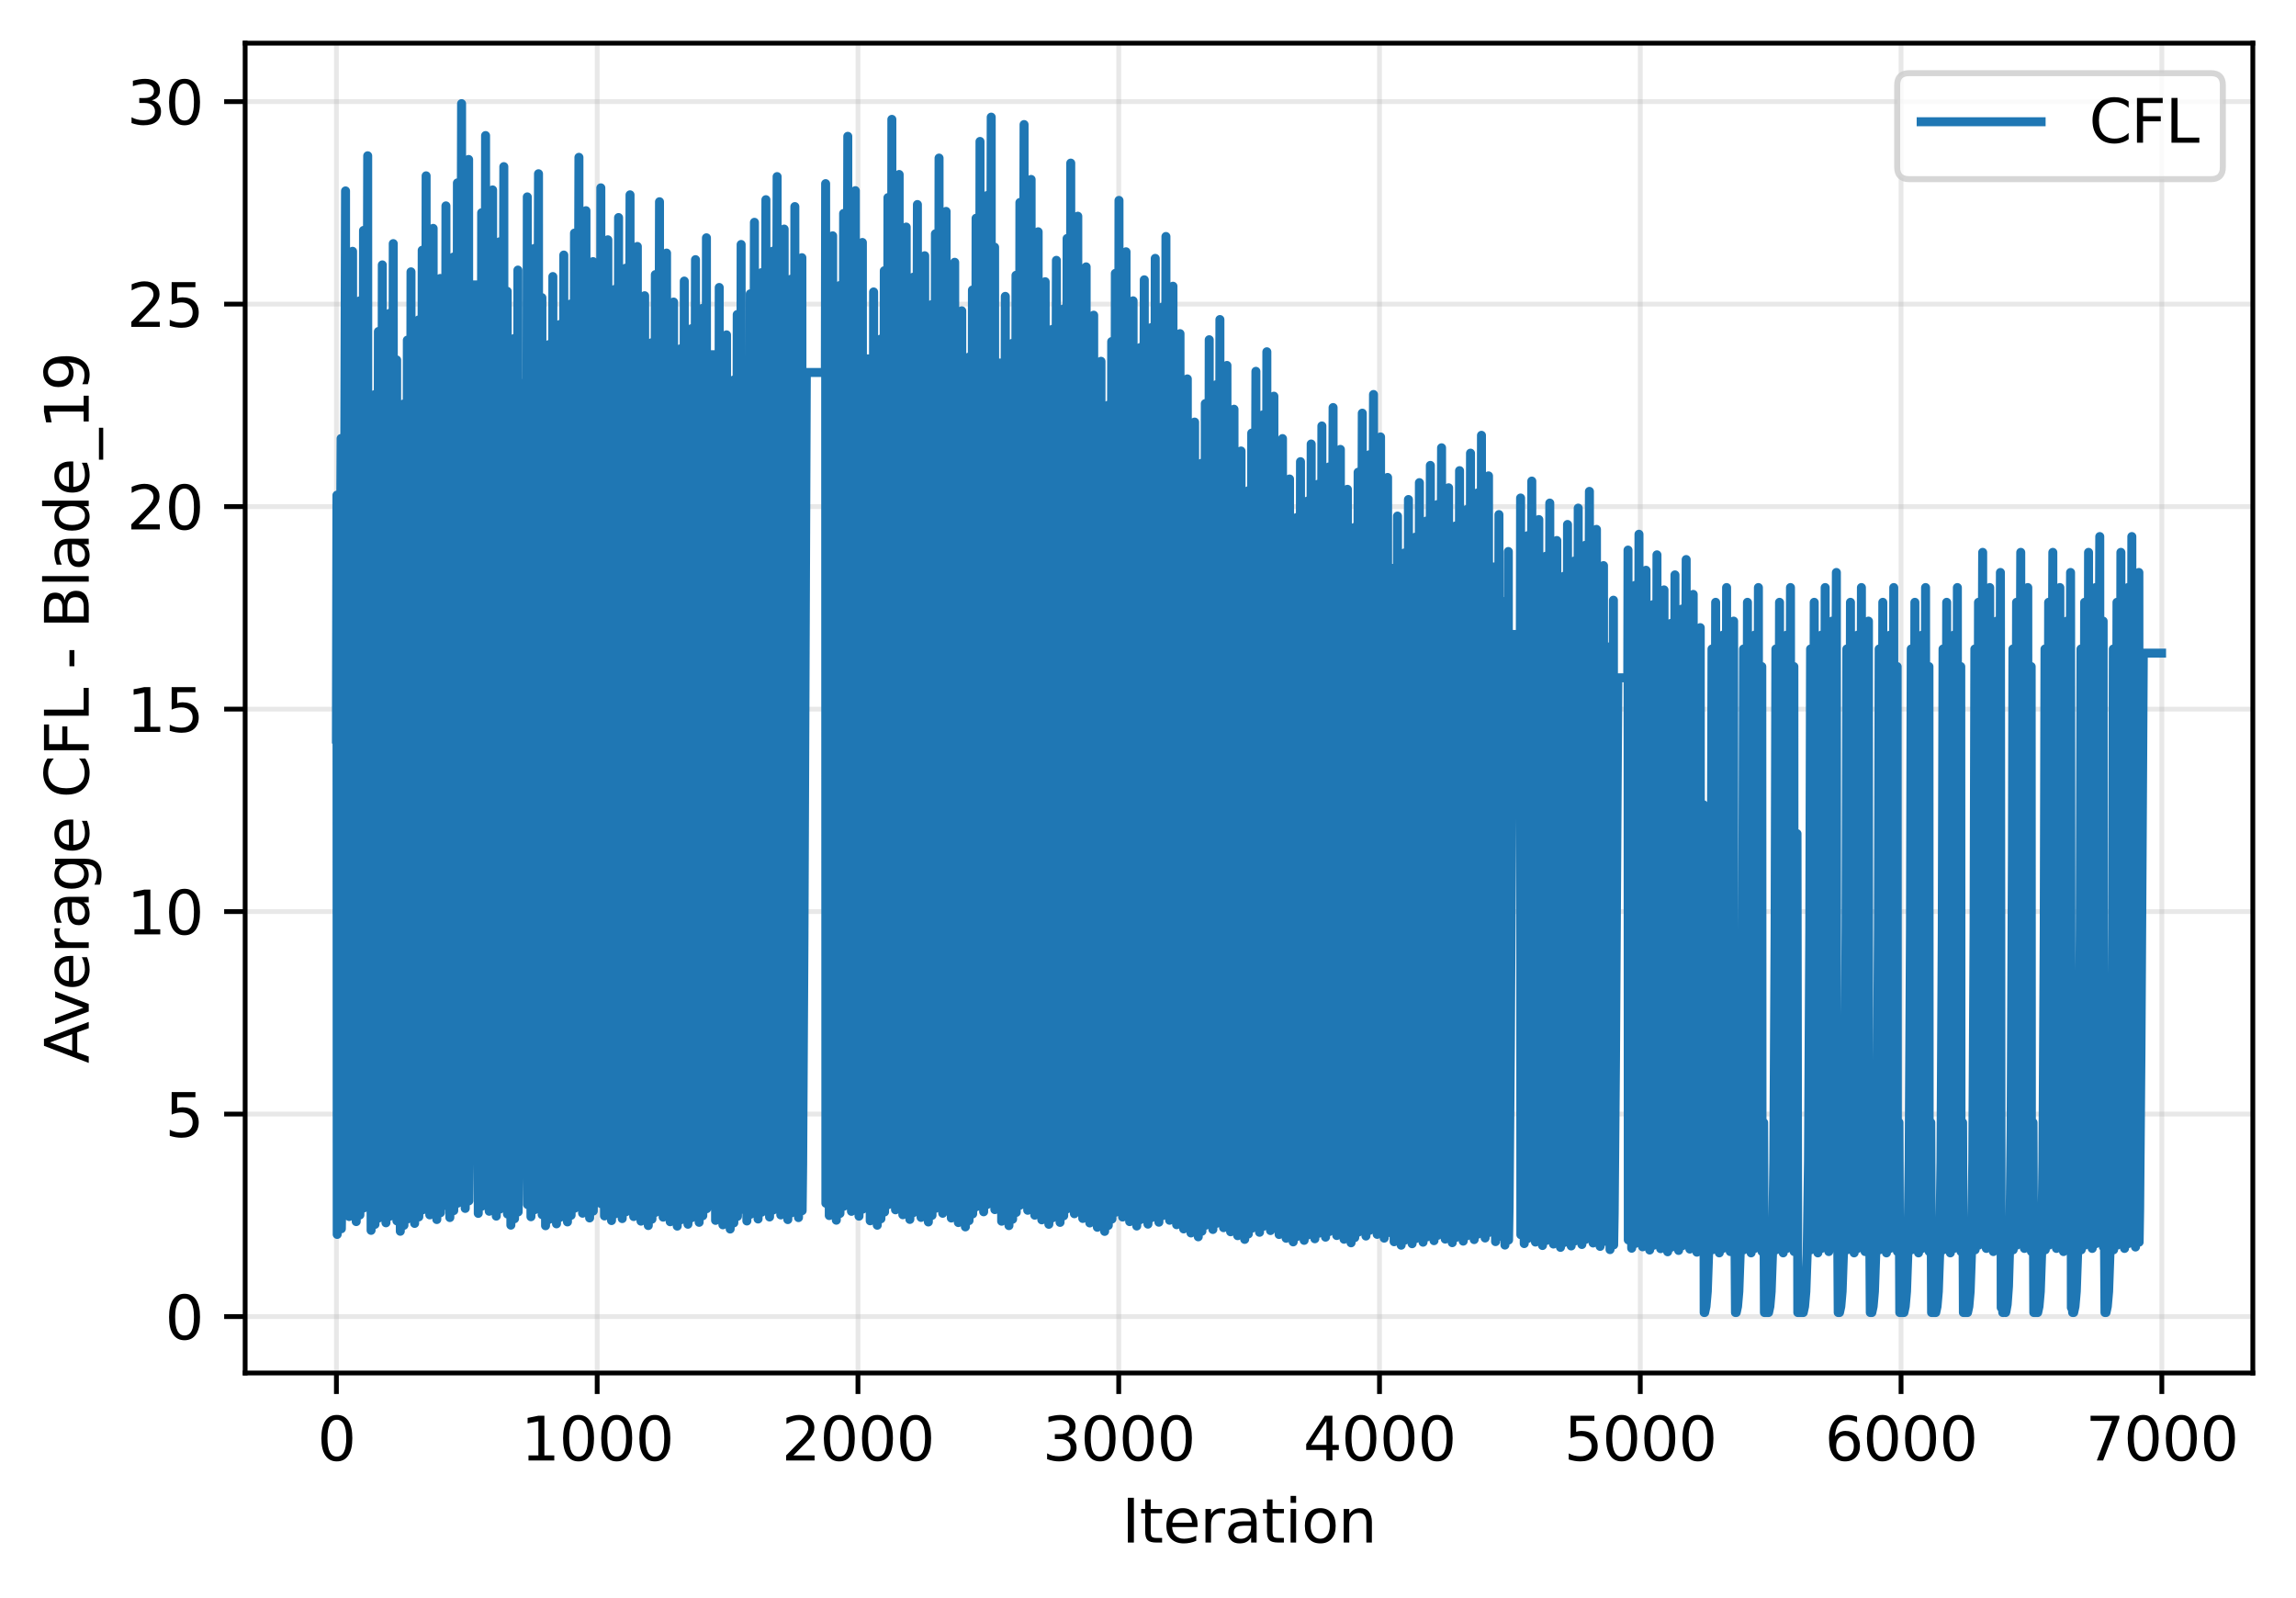 <?xml version="1.0" encoding="utf-8" standalone="no"?>
<!DOCTYPE svg PUBLIC "-//W3C//DTD SVG 1.1//EN"
  "http://www.w3.org/Graphics/SVG/1.1/DTD/svg11.dtd">
<svg xmlns:xlink="http://www.w3.org/1999/xlink" width="382.881pt" height="266.516pt" viewBox="0 0 382.881 266.516" xmlns="http://www.w3.org/2000/svg" version="1.1">
 <defs>
  <style type="text/css">*{stroke-linejoin: round; stroke-linecap: butt}</style>
 </defs>
 <g id="figure_1">
  <g id="patch_1">
   <path d="M 0 266.516 
L 382.881 266.516 
L 382.881 0 
L 0 0 
z
" style="fill: #ffffff"/>
  </g>
  <g id="axes_1">
   <g id="patch_2">
    <path d="M 40.881 228.96 
L 375.681 228.96 
L 375.681 7.2 
L 40.881 7.2 
z
" style="fill: #ffffff"/>
   </g>
   <g id="matplotlib.axis_1">
    <g id="xtick_1">
     <g id="line2d_1">
      <path d="M 56.099 228.96 
L 56.099 7.2 
" clip-path="url(#p9627f3ddbd)" style="fill: none; stroke: #b0b0b0; stroke-opacity: 0.3; stroke-width: 0.8; stroke-linecap: square"/>
     </g>
     <g id="line2d_2">
      <defs>
       <path id="m7a61283d37" d="M 0 0 
L 0 3.5 
" style="stroke: #000000; stroke-width: 0.8"/>
      </defs>
      <g>
       <use xlink:href="#m7a61283d37" x="56.099" y="228.96" style="stroke: #000000; stroke-width: 0.8"/>
      </g>
     </g>
     <g id="text_1">
      <!-- 0 -->
      <g transform="translate(52.918 243.558) scale(0.1 -0.1)">
       <defs>
        <path id="DejaVuSans-30" d="M 2034 4250 
Q 1547 4250 1301 3770 
Q 1056 3291 1056 2328 
Q 1056 1369 1301 889 
Q 1547 409 2034 409 
Q 2525 409 2770 889 
Q 3016 1369 3016 2328 
Q 3016 3291 2770 3770 
Q 2525 4250 2034 4250 
z
M 2034 4750 
Q 2819 4750 3233 4129 
Q 3647 3509 3647 2328 
Q 3647 1150 3233 529 
Q 2819 -91 2034 -91 
Q 1250 -91 836 529 
Q 422 1150 422 2328 
Q 422 3509 836 4129 
Q 1250 4750 2034 4750 
z
" transform="scale(0.016)"/>
       </defs>
       <use xlink:href="#DejaVuSans-30"/>
      </g>
     </g>
    </g>
    <g id="xtick_2">
     <g id="line2d_3">
      <path d="M 99.586 228.96 
L 99.586 7.2 
" clip-path="url(#p9627f3ddbd)" style="fill: none; stroke: #b0b0b0; stroke-opacity: 0.3; stroke-width: 0.8; stroke-linecap: square"/>
     </g>
     <g id="line2d_4">
      <g>
       <use xlink:href="#m7a61283d37" x="99.586" y="228.96" style="stroke: #000000; stroke-width: 0.8"/>
      </g>
     </g>
     <g id="text_2">
      <!-- 1000 -->
      <g transform="translate(86.861 243.558) scale(0.1 -0.1)">
       <defs>
        <path id="DejaVuSans-31" d="M 794 531 
L 1825 531 
L 1825 4091 
L 703 3866 
L 703 4441 
L 1819 4666 
L 2450 4666 
L 2450 531 
L 3481 531 
L 3481 0 
L 794 0 
L 794 531 
z
" transform="scale(0.016)"/>
       </defs>
       <use xlink:href="#DejaVuSans-31"/>
       <use xlink:href="#DejaVuSans-30" transform="translate(63.623 0)"/>
       <use xlink:href="#DejaVuSans-30" transform="translate(127.246 0)"/>
       <use xlink:href="#DejaVuSans-30" transform="translate(190.869 0)"/>
      </g>
     </g>
    </g>
    <g id="xtick_3">
     <g id="line2d_5">
      <path d="M 143.073 228.96 
L 143.073 7.2 
" clip-path="url(#p9627f3ddbd)" style="fill: none; stroke: #b0b0b0; stroke-opacity: 0.3; stroke-width: 0.8; stroke-linecap: square"/>
     </g>
     <g id="line2d_6">
      <g>
       <use xlink:href="#m7a61283d37" x="143.073" y="228.96" style="stroke: #000000; stroke-width: 0.8"/>
      </g>
     </g>
     <g id="text_3">
      <!-- 2000 -->
      <g transform="translate(130.348 243.558) scale(0.1 -0.1)">
       <defs>
        <path id="DejaVuSans-32" d="M 1228 531 
L 3431 531 
L 3431 0 
L 469 0 
L 469 531 
Q 828 903 1448 1529 
Q 2069 2156 2228 2338 
Q 2531 2678 2651 2914 
Q 2772 3150 2772 3378 
Q 2772 3750 2511 3984 
Q 2250 4219 1831 4219 
Q 1534 4219 1204 4116 
Q 875 4013 500 3803 
L 500 4441 
Q 881 4594 1212 4672 
Q 1544 4750 1819 4750 
Q 2544 4750 2975 4387 
Q 3406 4025 3406 3419 
Q 3406 3131 3298 2873 
Q 3191 2616 2906 2266 
Q 2828 2175 2409 1742 
Q 1991 1309 1228 531 
z
" transform="scale(0.016)"/>
       </defs>
       <use xlink:href="#DejaVuSans-32"/>
       <use xlink:href="#DejaVuSans-30" transform="translate(63.623 0)"/>
       <use xlink:href="#DejaVuSans-30" transform="translate(127.246 0)"/>
       <use xlink:href="#DejaVuSans-30" transform="translate(190.869 0)"/>
      </g>
     </g>
    </g>
    <g id="xtick_4">
     <g id="line2d_7">
      <path d="M 186.56 228.96 
L 186.56 7.2 
" clip-path="url(#p9627f3ddbd)" style="fill: none; stroke: #b0b0b0; stroke-opacity: 0.3; stroke-width: 0.8; stroke-linecap: square"/>
     </g>
     <g id="line2d_8">
      <g>
       <use xlink:href="#m7a61283d37" x="186.56" y="228.96" style="stroke: #000000; stroke-width: 0.8"/>
      </g>
     </g>
     <g id="text_4">
      <!-- 3000 -->
      <g transform="translate(173.835 243.558) scale(0.1 -0.1)">
       <defs>
        <path id="DejaVuSans-33" d="M 2597 2516 
Q 3050 2419 3304 2112 
Q 3559 1806 3559 1356 
Q 3559 666 3084 287 
Q 2609 -91 1734 -91 
Q 1441 -91 1130 -33 
Q 819 25 488 141 
L 488 750 
Q 750 597 1062 519 
Q 1375 441 1716 441 
Q 2309 441 2620 675 
Q 2931 909 2931 1356 
Q 2931 1769 2642 2001 
Q 2353 2234 1838 2234 
L 1294 2234 
L 1294 2753 
L 1863 2753 
Q 2328 2753 2575 2939 
Q 2822 3125 2822 3475 
Q 2822 3834 2567 4026 
Q 2313 4219 1838 4219 
Q 1578 4219 1281 4162 
Q 984 4106 628 3988 
L 628 4550 
Q 988 4650 1302 4700 
Q 1616 4750 1894 4750 
Q 2613 4750 3031 4423 
Q 3450 4097 3450 3541 
Q 3450 3153 3228 2886 
Q 3006 2619 2597 2516 
z
" transform="scale(0.016)"/>
       </defs>
       <use xlink:href="#DejaVuSans-33"/>
       <use xlink:href="#DejaVuSans-30" transform="translate(63.623 0)"/>
       <use xlink:href="#DejaVuSans-30" transform="translate(127.246 0)"/>
       <use xlink:href="#DejaVuSans-30" transform="translate(190.869 0)"/>
      </g>
     </g>
    </g>
    <g id="xtick_5">
     <g id="line2d_9">
      <path d="M 230.046 228.96 
L 230.046 7.2 
" clip-path="url(#p9627f3ddbd)" style="fill: none; stroke: #b0b0b0; stroke-opacity: 0.3; stroke-width: 0.8; stroke-linecap: square"/>
     </g>
     <g id="line2d_10">
      <g>
       <use xlink:href="#m7a61283d37" x="230.046" y="228.96" style="stroke: #000000; stroke-width: 0.8"/>
      </g>
     </g>
     <g id="text_5">
      <!-- 4000 -->
      <g transform="translate(217.321 243.558) scale(0.1 -0.1)">
       <defs>
        <path id="DejaVuSans-34" d="M 2419 4116 
L 825 1625 
L 2419 1625 
L 2419 4116 
z
M 2253 4666 
L 3047 4666 
L 3047 1625 
L 3713 1625 
L 3713 1100 
L 3047 1100 
L 3047 0 
L 2419 0 
L 2419 1100 
L 313 1100 
L 313 1709 
L 2253 4666 
z
" transform="scale(0.016)"/>
       </defs>
       <use xlink:href="#DejaVuSans-34"/>
       <use xlink:href="#DejaVuSans-30" transform="translate(63.623 0)"/>
       <use xlink:href="#DejaVuSans-30" transform="translate(127.246 0)"/>
       <use xlink:href="#DejaVuSans-30" transform="translate(190.869 0)"/>
      </g>
     </g>
    </g>
    <g id="xtick_6">
     <g id="line2d_11">
      <path d="M 273.533 228.96 
L 273.533 7.2 
" clip-path="url(#p9627f3ddbd)" style="fill: none; stroke: #b0b0b0; stroke-opacity: 0.3; stroke-width: 0.8; stroke-linecap: square"/>
     </g>
     <g id="line2d_12">
      <g>
       <use xlink:href="#m7a61283d37" x="273.533" y="228.96" style="stroke: #000000; stroke-width: 0.8"/>
      </g>
     </g>
     <g id="text_6">
      <!-- 5000 -->
      <g transform="translate(260.808 243.558) scale(0.1 -0.1)">
       <defs>
        <path id="DejaVuSans-35" d="M 691 4666 
L 3169 4666 
L 3169 4134 
L 1269 4134 
L 1269 2991 
Q 1406 3038 1543 3061 
Q 1681 3084 1819 3084 
Q 2600 3084 3056 2656 
Q 3513 2228 3513 1497 
Q 3513 744 3044 326 
Q 2575 -91 1722 -91 
Q 1428 -91 1123 -41 
Q 819 9 494 109 
L 494 744 
Q 775 591 1075 516 
Q 1375 441 1709 441 
Q 2250 441 2565 725 
Q 2881 1009 2881 1497 
Q 2881 1984 2565 2268 
Q 2250 2553 1709 2553 
Q 1456 2553 1204 2497 
Q 953 2441 691 2322 
L 691 4666 
z
" transform="scale(0.016)"/>
       </defs>
       <use xlink:href="#DejaVuSans-35"/>
       <use xlink:href="#DejaVuSans-30" transform="translate(63.623 0)"/>
       <use xlink:href="#DejaVuSans-30" transform="translate(127.246 0)"/>
       <use xlink:href="#DejaVuSans-30" transform="translate(190.869 0)"/>
      </g>
     </g>
    </g>
    <g id="xtick_7">
     <g id="line2d_13">
      <path d="M 317.02 228.96 
L 317.02 7.2 
" clip-path="url(#p9627f3ddbd)" style="fill: none; stroke: #b0b0b0; stroke-opacity: 0.3; stroke-width: 0.8; stroke-linecap: square"/>
     </g>
     <g id="line2d_14">
      <g>
       <use xlink:href="#m7a61283d37" x="317.02" y="228.96" style="stroke: #000000; stroke-width: 0.8"/>
      </g>
     </g>
     <g id="text_7">
      <!-- 6000 -->
      <g transform="translate(304.295 243.558) scale(0.1 -0.1)">
       <defs>
        <path id="DejaVuSans-36" d="M 2113 2584 
Q 1688 2584 1439 2293 
Q 1191 2003 1191 1497 
Q 1191 994 1439 701 
Q 1688 409 2113 409 
Q 2538 409 2786 701 
Q 3034 994 3034 1497 
Q 3034 2003 2786 2293 
Q 2538 2584 2113 2584 
z
M 3366 4563 
L 3366 3988 
Q 3128 4100 2886 4159 
Q 2644 4219 2406 4219 
Q 1781 4219 1451 3797 
Q 1122 3375 1075 2522 
Q 1259 2794 1537 2939 
Q 1816 3084 2150 3084 
Q 2853 3084 3261 2657 
Q 3669 2231 3669 1497 
Q 3669 778 3244 343 
Q 2819 -91 2113 -91 
Q 1303 -91 875 529 
Q 447 1150 447 2328 
Q 447 3434 972 4092 
Q 1497 4750 2381 4750 
Q 2619 4750 2861 4703 
Q 3103 4656 3366 4563 
z
" transform="scale(0.016)"/>
       </defs>
       <use xlink:href="#DejaVuSans-36"/>
       <use xlink:href="#DejaVuSans-30" transform="translate(63.623 0)"/>
       <use xlink:href="#DejaVuSans-30" transform="translate(127.246 0)"/>
       <use xlink:href="#DejaVuSans-30" transform="translate(190.869 0)"/>
      </g>
     </g>
    </g>
    <g id="xtick_8">
     <g id="line2d_15">
      <path d="M 360.507 228.96 
L 360.507 7.2 
" clip-path="url(#p9627f3ddbd)" style="fill: none; stroke: #b0b0b0; stroke-opacity: 0.3; stroke-width: 0.8; stroke-linecap: square"/>
     </g>
     <g id="line2d_16">
      <g>
       <use xlink:href="#m7a61283d37" x="360.507" y="228.96" style="stroke: #000000; stroke-width: 0.8"/>
      </g>
     </g>
     <g id="text_8">
      <!-- 7000 -->
      <g transform="translate(347.782 243.558) scale(0.1 -0.1)">
       <defs>
        <path id="DejaVuSans-37" d="M 525 4666 
L 3525 4666 
L 3525 4397 
L 1831 0 
L 1172 0 
L 2766 4134 
L 525 4134 
L 525 4666 
z
" transform="scale(0.016)"/>
       </defs>
       <use xlink:href="#DejaVuSans-37"/>
       <use xlink:href="#DejaVuSans-30" transform="translate(63.623 0)"/>
       <use xlink:href="#DejaVuSans-30" transform="translate(127.246 0)"/>
       <use xlink:href="#DejaVuSans-30" transform="translate(190.869 0)"/>
      </g>
     </g>
    </g>
    <g id="text_9">
     <!-- Iteration -->
     <g transform="translate(187.073 257.237) scale(0.1 -0.1)">
      <defs>
       <path id="DejaVuSans-49" d="M 628 4666 
L 1259 4666 
L 1259 0 
L 628 0 
L 628 4666 
z
" transform="scale(0.016)"/>
       <path id="DejaVuSans-74" d="M 1172 4494 
L 1172 3500 
L 2356 3500 
L 2356 3053 
L 1172 3053 
L 1172 1153 
Q 1172 725 1289 603 
Q 1406 481 1766 481 
L 2356 481 
L 2356 0 
L 1766 0 
Q 1100 0 847 248 
Q 594 497 594 1153 
L 594 3053 
L 172 3053 
L 172 3500 
L 594 3500 
L 594 4494 
L 1172 4494 
z
" transform="scale(0.016)"/>
       <path id="DejaVuSans-65" d="M 3597 1894 
L 3597 1613 
L 953 1613 
Q 991 1019 1311 708 
Q 1631 397 2203 397 
Q 2534 397 2845 478 
Q 3156 559 3463 722 
L 3463 178 
Q 3153 47 2828 -22 
Q 2503 -91 2169 -91 
Q 1331 -91 842 396 
Q 353 884 353 1716 
Q 353 2575 817 3079 
Q 1281 3584 2069 3584 
Q 2775 3584 3186 3129 
Q 3597 2675 3597 1894 
z
M 3022 2063 
Q 3016 2534 2758 2815 
Q 2500 3097 2075 3097 
Q 1594 3097 1305 2825 
Q 1016 2553 972 2059 
L 3022 2063 
z
" transform="scale(0.016)"/>
       <path id="DejaVuSans-72" d="M 2631 2963 
Q 2534 3019 2420 3045 
Q 2306 3072 2169 3072 
Q 1681 3072 1420 2755 
Q 1159 2438 1159 1844 
L 1159 0 
L 581 0 
L 581 3500 
L 1159 3500 
L 1159 2956 
Q 1341 3275 1631 3429 
Q 1922 3584 2338 3584 
Q 2397 3584 2469 3576 
Q 2541 3569 2628 3553 
L 2631 2963 
z
" transform="scale(0.016)"/>
       <path id="DejaVuSans-61" d="M 2194 1759 
Q 1497 1759 1228 1600 
Q 959 1441 959 1056 
Q 959 750 1161 570 
Q 1363 391 1709 391 
Q 2188 391 2477 730 
Q 2766 1069 2766 1631 
L 2766 1759 
L 2194 1759 
z
M 3341 1997 
L 3341 0 
L 2766 0 
L 2766 531 
Q 2569 213 2275 61 
Q 1981 -91 1556 -91 
Q 1019 -91 701 211 
Q 384 513 384 1019 
Q 384 1609 779 1909 
Q 1175 2209 1959 2209 
L 2766 2209 
L 2766 2266 
Q 2766 2663 2505 2880 
Q 2244 3097 1772 3097 
Q 1472 3097 1187 3025 
Q 903 2953 641 2809 
L 641 3341 
Q 956 3463 1253 3523 
Q 1550 3584 1831 3584 
Q 2591 3584 2966 3190 
Q 3341 2797 3341 1997 
z
" transform="scale(0.016)"/>
       <path id="DejaVuSans-69" d="M 603 3500 
L 1178 3500 
L 1178 0 
L 603 0 
L 603 3500 
z
M 603 4863 
L 1178 4863 
L 1178 4134 
L 603 4134 
L 603 4863 
z
" transform="scale(0.016)"/>
       <path id="DejaVuSans-6f" d="M 1959 3097 
Q 1497 3097 1228 2736 
Q 959 2375 959 1747 
Q 959 1119 1226 758 
Q 1494 397 1959 397 
Q 2419 397 2687 759 
Q 2956 1122 2956 1747 
Q 2956 2369 2687 2733 
Q 2419 3097 1959 3097 
z
M 1959 3584 
Q 2709 3584 3137 3096 
Q 3566 2609 3566 1747 
Q 3566 888 3137 398 
Q 2709 -91 1959 -91 
Q 1206 -91 779 398 
Q 353 888 353 1747 
Q 353 2609 779 3096 
Q 1206 3584 1959 3584 
z
" transform="scale(0.016)"/>
       <path id="DejaVuSans-6e" d="M 3513 2113 
L 3513 0 
L 2938 0 
L 2938 2094 
Q 2938 2591 2744 2837 
Q 2550 3084 2163 3084 
Q 1697 3084 1428 2787 
Q 1159 2491 1159 1978 
L 1159 0 
L 581 0 
L 581 3500 
L 1159 3500 
L 1159 2956 
Q 1366 3272 1645 3428 
Q 1925 3584 2291 3584 
Q 2894 3584 3203 3211 
Q 3513 2838 3513 2113 
z
" transform="scale(0.016)"/>
      </defs>
      <use xlink:href="#DejaVuSans-49"/>
      <use xlink:href="#DejaVuSans-74" transform="translate(29.492 0)"/>
      <use xlink:href="#DejaVuSans-65" transform="translate(68.701 0)"/>
      <use xlink:href="#DejaVuSans-72" transform="translate(130.225 0)"/>
      <use xlink:href="#DejaVuSans-61" transform="translate(171.338 0)"/>
      <use xlink:href="#DejaVuSans-74" transform="translate(232.617 0)"/>
      <use xlink:href="#DejaVuSans-69" transform="translate(271.826 0)"/>
      <use xlink:href="#DejaVuSans-6f" transform="translate(299.609 0)"/>
      <use xlink:href="#DejaVuSans-6e" transform="translate(360.791 0)"/>
     </g>
    </g>
   </g>
   <g id="matplotlib.axis_2">
    <g id="ytick_1">
     <g id="line2d_17">
      <path d="M 40.881 219.555 
L 375.681 219.555 
" clip-path="url(#p9627f3ddbd)" style="fill: none; stroke: #b0b0b0; stroke-opacity: 0.3; stroke-width: 0.8; stroke-linecap: square"/>
     </g>
     <g id="line2d_18">
      <defs>
       <path id="m87a9f1cb9e" d="M 0 0 
L -3.5 0 
" style="stroke: #000000; stroke-width: 0.8"/>
      </defs>
      <g>
       <use xlink:href="#m87a9f1cb9e" x="40.881" y="219.555" style="stroke: #000000; stroke-width: 0.8"/>
      </g>
     </g>
     <g id="text_10">
      <!-- 0 -->
      <g transform="translate(27.519 223.355) scale(0.1 -0.1)">
       <use xlink:href="#DejaVuSans-30"/>
      </g>
     </g>
    </g>
    <g id="ytick_2">
     <g id="line2d_19">
      <path d="M 40.881 185.787 
L 375.681 185.787 
" clip-path="url(#p9627f3ddbd)" style="fill: none; stroke: #b0b0b0; stroke-opacity: 0.3; stroke-width: 0.8; stroke-linecap: square"/>
     </g>
     <g id="line2d_20">
      <g>
       <use xlink:href="#m87a9f1cb9e" x="40.881" y="185.787" style="stroke: #000000; stroke-width: 0.8"/>
      </g>
     </g>
     <g id="text_11">
      <!-- 5 -->
      <g transform="translate(27.519 189.587) scale(0.1 -0.1)">
       <use xlink:href="#DejaVuSans-35"/>
      </g>
     </g>
    </g>
    <g id="ytick_3">
     <g id="line2d_21">
      <path d="M 40.881 152.019 
L 375.681 152.019 
" clip-path="url(#p9627f3ddbd)" style="fill: none; stroke: #b0b0b0; stroke-opacity: 0.3; stroke-width: 0.8; stroke-linecap: square"/>
     </g>
     <g id="line2d_22">
      <g>
       <use xlink:href="#m87a9f1cb9e" x="40.881" y="152.019" style="stroke: #000000; stroke-width: 0.8"/>
      </g>
     </g>
     <g id="text_12">
      <!-- 10 -->
      <g transform="translate(21.156 155.819) scale(0.1 -0.1)">
       <use xlink:href="#DejaVuSans-31"/>
       <use xlink:href="#DejaVuSans-30" transform="translate(63.623 0)"/>
      </g>
     </g>
    </g>
    <g id="ytick_4">
     <g id="line2d_23">
      <path d="M 40.881 118.251 
L 375.681 118.251 
" clip-path="url(#p9627f3ddbd)" style="fill: none; stroke: #b0b0b0; stroke-opacity: 0.3; stroke-width: 0.8; stroke-linecap: square"/>
     </g>
     <g id="line2d_24">
      <g>
       <use xlink:href="#m87a9f1cb9e" x="40.881" y="118.251" style="stroke: #000000; stroke-width: 0.8"/>
      </g>
     </g>
     <g id="text_13">
      <!-- 15 -->
      <g transform="translate(21.156 122.051) scale(0.1 -0.1)">
       <use xlink:href="#DejaVuSans-31"/>
       <use xlink:href="#DejaVuSans-35" transform="translate(63.623 0)"/>
      </g>
     </g>
    </g>
    <g id="ytick_5">
     <g id="line2d_25">
      <path d="M 40.881 84.483 
L 375.681 84.483 
" clip-path="url(#p9627f3ddbd)" style="fill: none; stroke: #b0b0b0; stroke-opacity: 0.3; stroke-width: 0.8; stroke-linecap: square"/>
     </g>
     <g id="line2d_26">
      <g>
       <use xlink:href="#m87a9f1cb9e" x="40.881" y="84.483" style="stroke: #000000; stroke-width: 0.8"/>
      </g>
     </g>
     <g id="text_14">
      <!-- 20 -->
      <g transform="translate(21.156 88.283) scale(0.1 -0.1)">
       <use xlink:href="#DejaVuSans-32"/>
       <use xlink:href="#DejaVuSans-30" transform="translate(63.623 0)"/>
      </g>
     </g>
    </g>
    <g id="ytick_6">
     <g id="line2d_27">
      <path d="M 40.881 50.715 
L 375.681 50.715 
" clip-path="url(#p9627f3ddbd)" style="fill: none; stroke: #b0b0b0; stroke-opacity: 0.3; stroke-width: 0.8; stroke-linecap: square"/>
     </g>
     <g id="line2d_28">
      <g>
       <use xlink:href="#m87a9f1cb9e" x="40.881" y="50.715" style="stroke: #000000; stroke-width: 0.8"/>
      </g>
     </g>
     <g id="text_15">
      <!-- 25 -->
      <g transform="translate(21.156 54.515) scale(0.1 -0.1)">
       <use xlink:href="#DejaVuSans-32"/>
       <use xlink:href="#DejaVuSans-35" transform="translate(63.623 0)"/>
      </g>
     </g>
    </g>
    <g id="ytick_7">
     <g id="line2d_29">
      <path d="M 40.881 16.947 
L 375.681 16.947 
" clip-path="url(#p9627f3ddbd)" style="fill: none; stroke: #b0b0b0; stroke-opacity: 0.3; stroke-width: 0.8; stroke-linecap: square"/>
     </g>
     <g id="line2d_30">
      <g>
       <use xlink:href="#m87a9f1cb9e" x="40.881" y="16.947" style="stroke: #000000; stroke-width: 0.8"/>
      </g>
     </g>
     <g id="text_16">
      <!-- 30 -->
      <g transform="translate(21.156 20.747) scale(0.1 -0.1)">
       <use xlink:href="#DejaVuSans-33"/>
       <use xlink:href="#DejaVuSans-30" transform="translate(63.623 0)"/>
      </g>
     </g>
    </g>
    <g id="text_17">
     <!-- Average CFL - Blade_19 -->
     <g transform="translate(14.798 177.334) rotate(-90) scale(0.1 -0.1)">
      <defs>
       <path id="DejaVuSans-41" d="M 2188 4044 
L 1331 1722 
L 3047 1722 
L 2188 4044 
z
M 1831 4666 
L 2547 4666 
L 4325 0 
L 3669 0 
L 3244 1197 
L 1141 1197 
L 716 0 
L 50 0 
L 1831 4666 
z
" transform="scale(0.016)"/>
       <path id="DejaVuSans-76" d="M 191 3500 
L 800 3500 
L 1894 563 
L 2988 3500 
L 3597 3500 
L 2284 0 
L 1503 0 
L 191 3500 
z
" transform="scale(0.016)"/>
       <path id="DejaVuSans-67" d="M 2906 1791 
Q 2906 2416 2648 2759 
Q 2391 3103 1925 3103 
Q 1463 3103 1205 2759 
Q 947 2416 947 1791 
Q 947 1169 1205 825 
Q 1463 481 1925 481 
Q 2391 481 2648 825 
Q 2906 1169 2906 1791 
z
M 3481 434 
Q 3481 -459 3084 -895 
Q 2688 -1331 1869 -1331 
Q 1566 -1331 1297 -1286 
Q 1028 -1241 775 -1147 
L 775 -588 
Q 1028 -725 1275 -790 
Q 1522 -856 1778 -856 
Q 2344 -856 2625 -561 
Q 2906 -266 2906 331 
L 2906 616 
Q 2728 306 2450 153 
Q 2172 0 1784 0 
Q 1141 0 747 490 
Q 353 981 353 1791 
Q 353 2603 747 3093 
Q 1141 3584 1784 3584 
Q 2172 3584 2450 3431 
Q 2728 3278 2906 2969 
L 2906 3500 
L 3481 3500 
L 3481 434 
z
" transform="scale(0.016)"/>
       <path id="DejaVuSans-20" transform="scale(0.016)"/>
       <path id="DejaVuSans-43" d="M 4122 4306 
L 4122 3641 
Q 3803 3938 3442 4084 
Q 3081 4231 2675 4231 
Q 1875 4231 1450 3742 
Q 1025 3253 1025 2328 
Q 1025 1406 1450 917 
Q 1875 428 2675 428 
Q 3081 428 3442 575 
Q 3803 722 4122 1019 
L 4122 359 
Q 3791 134 3420 21 
Q 3050 -91 2638 -91 
Q 1578 -91 968 557 
Q 359 1206 359 2328 
Q 359 3453 968 4101 
Q 1578 4750 2638 4750 
Q 3056 4750 3426 4639 
Q 3797 4528 4122 4306 
z
" transform="scale(0.016)"/>
       <path id="DejaVuSans-46" d="M 628 4666 
L 3309 4666 
L 3309 4134 
L 1259 4134 
L 1259 2759 
L 3109 2759 
L 3109 2228 
L 1259 2228 
L 1259 0 
L 628 0 
L 628 4666 
z
" transform="scale(0.016)"/>
       <path id="DejaVuSans-4c" d="M 628 4666 
L 1259 4666 
L 1259 531 
L 3531 531 
L 3531 0 
L 628 0 
L 628 4666 
z
" transform="scale(0.016)"/>
       <path id="DejaVuSans-2d" d="M 313 2009 
L 1997 2009 
L 1997 1497 
L 313 1497 
L 313 2009 
z
" transform="scale(0.016)"/>
       <path id="DejaVuSans-42" d="M 1259 2228 
L 1259 519 
L 2272 519 
Q 2781 519 3026 730 
Q 3272 941 3272 1375 
Q 3272 1813 3026 2020 
Q 2781 2228 2272 2228 
L 1259 2228 
z
M 1259 4147 
L 1259 2741 
L 2194 2741 
Q 2656 2741 2882 2914 
Q 3109 3088 3109 3444 
Q 3109 3797 2882 3972 
Q 2656 4147 2194 4147 
L 1259 4147 
z
M 628 4666 
L 2241 4666 
Q 2963 4666 3353 4366 
Q 3744 4066 3744 3513 
Q 3744 3084 3544 2831 
Q 3344 2578 2956 2516 
Q 3422 2416 3680 2098 
Q 3938 1781 3938 1306 
Q 3938 681 3513 340 
Q 3088 0 2303 0 
L 628 0 
L 628 4666 
z
" transform="scale(0.016)"/>
       <path id="DejaVuSans-6c" d="M 603 4863 
L 1178 4863 
L 1178 0 
L 603 0 
L 603 4863 
z
" transform="scale(0.016)"/>
       <path id="DejaVuSans-64" d="M 2906 2969 
L 2906 4863 
L 3481 4863 
L 3481 0 
L 2906 0 
L 2906 525 
Q 2725 213 2448 61 
Q 2172 -91 1784 -91 
Q 1150 -91 751 415 
Q 353 922 353 1747 
Q 353 2572 751 3078 
Q 1150 3584 1784 3584 
Q 2172 3584 2448 3432 
Q 2725 3281 2906 2969 
z
M 947 1747 
Q 947 1113 1208 752 
Q 1469 391 1925 391 
Q 2381 391 2643 752 
Q 2906 1113 2906 1747 
Q 2906 2381 2643 2742 
Q 2381 3103 1925 3103 
Q 1469 3103 1208 2742 
Q 947 2381 947 1747 
z
" transform="scale(0.016)"/>
       <path id="DejaVuSans-5f" d="M 3263 -1063 
L 3263 -1509 
L -63 -1509 
L -63 -1063 
L 3263 -1063 
z
" transform="scale(0.016)"/>
       <path id="DejaVuSans-39" d="M 703 97 
L 703 672 
Q 941 559 1184 500 
Q 1428 441 1663 441 
Q 2288 441 2617 861 
Q 2947 1281 2994 2138 
Q 2813 1869 2534 1725 
Q 2256 1581 1919 1581 
Q 1219 1581 811 2004 
Q 403 2428 403 3163 
Q 403 3881 828 4315 
Q 1253 4750 1959 4750 
Q 2769 4750 3195 4129 
Q 3622 3509 3622 2328 
Q 3622 1225 3098 567 
Q 2575 -91 1691 -91 
Q 1453 -91 1209 -44 
Q 966 3 703 97 
z
M 1959 2075 
Q 2384 2075 2632 2365 
Q 2881 2656 2881 3163 
Q 2881 3666 2632 3958 
Q 2384 4250 1959 4250 
Q 1534 4250 1286 3958 
Q 1038 3666 1038 3163 
Q 1038 2656 1286 2365 
Q 1534 2075 1959 2075 
z
" transform="scale(0.016)"/>
      </defs>
      <use xlink:href="#DejaVuSans-41"/>
      <use xlink:href="#DejaVuSans-76" transform="translate(62.533 0)"/>
      <use xlink:href="#DejaVuSans-65" transform="translate(121.713 0)"/>
      <use xlink:href="#DejaVuSans-72" transform="translate(183.236 0)"/>
      <use xlink:href="#DejaVuSans-61" transform="translate(224.35 0)"/>
      <use xlink:href="#DejaVuSans-67" transform="translate(285.629 0)"/>
      <use xlink:href="#DejaVuSans-65" transform="translate(349.105 0)"/>
      <use xlink:href="#DejaVuSans-20" transform="translate(410.629 0)"/>
      <use xlink:href="#DejaVuSans-43" transform="translate(442.416 0)"/>
      <use xlink:href="#DejaVuSans-46" transform="translate(512.24 0)"/>
      <use xlink:href="#DejaVuSans-4c" transform="translate(569.76 0)"/>
      <use xlink:href="#DejaVuSans-20" transform="translate(625.473 0)"/>
      <use xlink:href="#DejaVuSans-2d" transform="translate(657.26 0)"/>
      <use xlink:href="#DejaVuSans-20" transform="translate(693.344 0)"/>
      <use xlink:href="#DejaVuSans-42" transform="translate(725.131 0)"/>
      <use xlink:href="#DejaVuSans-6c" transform="translate(793.734 0)"/>
      <use xlink:href="#DejaVuSans-61" transform="translate(821.518 0)"/>
      <use xlink:href="#DejaVuSans-64" transform="translate(882.797 0)"/>
      <use xlink:href="#DejaVuSans-65" transform="translate(946.273 0)"/>
      <use xlink:href="#DejaVuSans-5f" transform="translate(1007.797 0)"/>
      <use xlink:href="#DejaVuSans-31" transform="translate(1057.797 0)"/>
      <use xlink:href="#DejaVuSans-39" transform="translate(1121.42 0)"/>
     </g>
    </g>
   </g>
   <g id="line2d_31">
    <path d="M 56.099 123.254 
L 56.186 82.572 
L 56.23 205.857 
L 56.317 199.83 
L 56.534 170.472 
L 56.752 97.419 
L 56.882 73.118 
L 56.926 204.912 
L 57.013 198.468 
L 57.23 167.084 
L 57.448 89.029 
L 57.621 31.836 
L 57.665 200.783 
L 57.752 192.524 
L 57.969 152.292 
L 58.187 52.73 
L 58.23 202.873 
L 58.317 195.532 
L 58.535 159.788 
L 58.752 71.322 
L 58.796 41.907 
L 58.839 201.791 
L 58.926 193.974 
L 59.144 155.901 
L 59.361 61.168 
L 59.404 203.717 
L 59.491 196.748 
L 59.709 162.802 
L 59.926 78.383 
L 59.97 50.171 
L 60.013 202.617 
L 60.1 195.164 
L 60.318 158.862 
L 60.579 68.573 
L 60.622 38.426 
L 60.666 201.442 
L 60.753 193.473 
L 60.97 154.657 
L 61.318 25.975 
L 61.361 200.197 
L 61.448 191.68 
L 61.666 150.196 
L 61.84 75.782 
L 61.883 205.178 
L 61.97 198.852 
L 62.188 168.039 
L 62.448 91.405 
L 62.492 65.798 
L 62.535 204.18 
L 62.622 197.414 
L 62.84 164.462 
L 63.057 82.596 
L 63.101 55.281 
L 63.144 203.128 
L 63.231 195.9 
L 63.449 160.693 
L 63.71 73.287 
L 63.753 44.174 
L 63.797 202.017 
L 63.884 194.3 
L 64.101 156.713 
L 64.318 63.184 
L 64.362 203.918 
L 64.449 197.038 
L 64.666 163.525 
L 64.927 80.133 
L 64.971 52.248 
L 65.014 202.825 
L 65.101 195.463 
L 65.319 159.606 
L 65.536 70.41 
L 65.58 40.623 
L 65.623 201.662 
L 65.71 193.789 
L 65.927 155.441 
L 66.145 60.018 
L 66.188 203.602 
L 66.275 196.582 
L 66.493 162.39 
L 66.71 77.31 
L 66.754 205.331 
L 66.841 199.072 
L 67.058 168.586 
L 67.276 92.728 
L 67.319 67.362 
L 67.362 204.336 
L 67.449 197.64 
L 67.667 165.022 
L 67.884 83.859 
L 67.928 56.719 
L 67.971 203.272 
L 68.058 196.107 
L 68.276 161.208 
L 68.493 74.369 
L 68.537 45.332 
L 68.58 202.133 
L 68.667 194.467 
L 68.885 157.128 
L 69.102 64.216 
L 69.145 204.021 
L 69.232 197.186 
L 69.45 163.894 
L 69.798 53.353 
L 69.841 202.935 
L 69.928 195.622 
L 70.146 160.002 
L 70.363 71.367 
L 70.407 41.73 
L 70.45 201.773 
L 70.537 193.948 
L 70.754 155.837 
L 71.015 61.008 
L 71.059 29.32 
L 71.102 200.532 
L 71.189 192.161 
L 71.407 151.391 
L 71.624 49.943 
L 71.668 202.594 
L 71.755 195.131 
L 71.972 158.78 
L 72.19 68.327 
L 72.233 38.082 
L 72.276 201.408 
L 72.363 193.423 
L 72.581 154.53 
L 72.798 57.752 
L 72.842 203.375 
L 72.929 196.256 
L 73.146 161.578 
L 73.364 75.29 
L 73.407 46.437 
L 73.451 202.244 
L 73.538 194.626 
L 73.755 157.524 
L 74.146 65.201 
L 74.32 65.201 
L 74.364 34.33 
L 74.407 201.033 
L 74.494 192.883 
L 74.712 153.186 
L 74.973 54.407 
L 75.016 203.041 
L 75.103 195.774 
L 75.321 160.38 
L 75.581 72.307 
L 75.625 42.858 
L 75.668 201.886 
L 75.755 194.111 
L 75.973 156.241 
L 76.234 62.01 
L 76.277 30.501 
L 76.321 200.65 
L 76.408 192.332 
L 76.625 151.814 
L 76.973 17.28 
L 77.017 199.328 
L 77.104 190.428 
L 77.321 147.076 
L 77.538 39.205 
L 77.582 201.52 
L 77.669 193.585 
L 77.886 154.932 
L 78.104 58.753 
L 78.147 26.592 
L 78.191 200.259 
L 78.278 191.769 
L 78.495 150.413 
L 78.886 47.508 
L 79.713 47.508 
L 79.756 202.351 
L 79.843 194.78 
L 80.061 157.908 
L 80.278 66.156 
L 80.322 35.476 
L 80.365 201.147 
L 80.452 193.048 
L 80.669 153.596 
L 80.93 55.428 
L 80.974 22.603 
L 81.017 199.86 
L 81.104 191.194 
L 81.322 148.984 
L 81.539 43.951 
L 81.583 201.995 
L 81.67 194.268 
L 81.887 156.633 
L 82.104 62.984 
L 82.148 31.67 
L 82.191 200.767 
L 82.278 192.5 
L 82.496 152.233 
L 82.713 52.035 
L 82.757 202.803 
L 82.844 195.432 
L 83.061 159.53 
L 83.279 70.193 
L 83.322 40.32 
L 83.366 201.632 
L 83.453 193.745 
L 83.67 155.332 
L 84.018 27.786 
L 84.061 200.378 
L 84.148 191.941 
L 84.366 150.841 
L 84.583 48.572 
L 84.627 202.457 
L 84.714 194.934 
L 84.931 158.289 
L 85.149 67.104 
L 85.192 204.31 
L 85.279 197.602 
L 85.496 164.929 
L 85.714 83.629 
L 85.757 56.443 
L 85.801 203.244 
L 85.888 196.067 
L 86.105 161.109 
L 86.323 74.123 
L 86.366 45.037 
L 86.41 202.103 
L 86.497 194.425 
L 86.714 157.022 
L 87.105 63.953 
L 87.888 63.953 
L 87.932 32.832 
L 87.975 200.883 
L 88.062 192.667 
L 88.28 152.649 
L 88.497 53.071 
L 88.541 202.907 
L 88.628 195.582 
L 88.845 159.901 
L 89.062 71.116 
L 89.106 41.428 
L 89.149 201.743 
L 89.236 193.905 
L 89.454 155.729 
L 89.802 28.972 
L 89.845 200.497 
L 89.932 192.111 
L 90.15 151.266 
L 90.367 49.629 
L 90.41 202.563 
L 90.497 195.086 
L 90.715 158.668 
L 90.932 68.047 
L 90.976 204.405 
L 91.063 197.738 
L 91.28 165.267 
L 91.498 84.469 
L 91.541 57.452 
L 91.585 203.345 
L 91.672 196.212 
L 91.889 161.471 
L 92.15 75.022 
L 92.193 46.116 
L 92.237 202.211 
L 92.324 194.58 
L 92.541 157.409 
L 92.759 64.915 
L 92.802 204.091 
L 92.889 197.287 
L 93.107 164.145 
L 93.324 81.676 
L 93.368 54.101 
L 93.411 203.01 
L 93.498 195.73 
L 93.715 160.27 
L 93.976 72.034 
L 94.02 42.53 
L 94.063 201.853 
L 94.15 194.064 
L 94.368 156.124 
L 94.585 61.718 
L 94.629 203.772 
L 94.716 196.827 
L 94.933 162.999 
L 95.151 78.826 
L 95.194 50.68 
L 95.237 202.668 
L 95.324 195.237 
L 95.542 159.044 
L 95.759 68.984 
L 95.803 38.87 
L 95.846 201.487 
L 95.933 193.537 
L 96.151 154.813 
L 96.542 26.234 
L 96.586 200.223 
L 96.673 191.717 
L 96.89 150.285 
L 97.107 47.188 
L 97.151 202.319 
L 97.238 194.735 
L 97.455 157.793 
L 97.673 65.871 
L 97.716 35.134 
L 97.76 201.113 
L 97.847 192.999 
L 98.064 153.474 
L 98.282 55.124 
L 98.325 203.112 
L 98.412 195.877 
L 98.629 160.637 
L 98.847 72.947 
L 98.89 43.625 
L 98.934 201.962 
L 99.021 194.221 
L 99.238 156.516 
L 99.63 62.694 
L 100.151 62.694 
L 100.195 31.322 
L 100.238 200.732 
L 100.325 192.45 
L 100.543 152.108 
L 100.76 51.724 
L 100.804 202.772 
L 100.891 195.388 
L 101.108 159.418 
L 101.326 69.915 
L 101.369 39.987 
L 101.413 201.599 
L 101.5 193.698 
L 101.717 155.213 
L 101.934 59.451 
L 101.978 203.545 
L 102.065 196.5 
L 102.282 162.187 
L 102.5 76.805 
L 102.543 48.254 
L 102.587 202.425 
L 102.674 194.888 
L 102.891 158.175 
L 103.109 66.822 
L 103.152 36.275 
L 103.196 201.227 
L 103.283 193.163 
L 103.5 153.883 
L 103.717 56.141 
L 103.761 203.214 
L 103.848 196.024 
L 104.065 161.001 
L 104.326 73.853 
L 104.37 44.713 
L 104.413 202.071 
L 104.5 194.378 
L 104.718 156.906 
L 105.065 32.486 
L 105.109 200.848 
L 105.196 192.617 
L 105.413 152.525 
L 105.631 52.762 
L 105.674 202.876 
L 105.761 195.537 
L 105.979 159.79 
L 106.24 70.841 
L 106.283 41.098 
L 106.327 201.71 
L 106.414 193.857 
L 106.631 155.611 
L 106.848 60.441 
L 106.892 203.644 
L 106.979 196.643 
L 107.196 162.542 
L 107.457 77.687 
L 107.501 49.314 
L 107.544 202.531 
L 107.631 195.041 
L 107.849 158.555 
L 108.066 67.766 
L 108.11 204.376 
L 108.197 197.698 
L 108.414 165.167 
L 108.631 84.219 
L 108.675 57.151 
L 108.718 203.315 
L 108.805 196.169 
L 109.023 161.363 
L 109.24 74.754 
L 109.284 45.794 
L 109.327 202.179 
L 109.414 194.534 
L 109.632 157.294 
L 109.979 33.643 
L 110.023 200.964 
L 110.11 192.784 
L 110.327 152.939 
L 110.545 53.794 
L 110.588 202.979 
L 110.675 195.686 
L 110.893 160.16 
L 111.11 71.761 
L 111.154 42.202 
L 111.197 201.82 
L 111.284 194.016 
L 111.502 156.006 
L 111.719 61.425 
L 111.762 203.742 
L 111.849 196.785 
L 112.067 162.894 
L 112.284 78.565 
L 112.328 50.367 
L 112.371 202.636 
L 112.458 195.192 
L 112.676 158.932 
L 112.893 68.705 
L 112.937 204.47 
L 113.024 197.833 
L 113.241 165.503 
L 113.458 85.056 
L 113.502 58.156 
L 113.545 203.415 
L 113.632 196.314 
L 113.85 161.723 
L 114.067 75.65 
L 114.111 46.869 
L 114.154 202.287 
L 114.241 194.688 
L 114.459 157.679 
L 114.676 65.586 
L 114.72 204.158 
L 114.807 197.384 
L 115.024 164.385 
L 115.241 82.275 
L 115.285 54.819 
L 115.328 203.082 
L 115.415 195.833 
L 115.633 160.527 
L 115.981 43.298 
L 116.024 201.93 
L 116.111 194.174 
L 116.329 156.399 
L 116.546 62.403 
L 116.589 203.84 
L 116.676 196.925 
L 116.894 163.245 
L 117.111 79.437 
L 117.155 51.413 
L 117.198 202.741 
L 117.285 195.343 
L 117.503 159.307 
L 117.764 69.638 
L 117.807 39.654 
L 117.851 201.565 
L 117.938 193.65 
L 118.155 155.094 
L 118.546 59.154 
L 119.286 59.154 
L 119.329 203.515 
L 119.416 196.458 
L 119.634 162.081 
L 119.894 76.54 
L 119.938 47.937 
L 119.981 202.393 
L 120.068 194.842 
L 120.286 158.061 
L 120.503 66.538 
L 120.547 204.254 
L 120.634 197.521 
L 120.851 164.727 
L 121.112 83.124 
L 121.156 55.838 
L 121.199 203.184 
L 121.286 195.98 
L 121.503 160.892 
L 121.721 73.583 
L 121.764 204.958 
L 121.851 198.535 
L 122.069 167.251 
L 122.286 89.405 
L 122.33 63.375 
L 122.373 203.937 
L 122.46 197.065 
L 122.678 163.593 
L 122.895 80.303 
L 122.939 52.453 
L 122.982 202.845 
L 123.069 195.493 
L 123.286 159.679 
L 123.547 70.565 
L 123.591 40.767 
L 123.634 201.677 
L 123.721 193.81 
L 123.939 155.492 
L 124.33 60.146 
L 124.504 60.146 
L 124.548 203.614 
L 124.635 196.6 
L 124.852 162.436 
L 125.069 77.424 
L 125.113 48.998 
L 125.156 202.5 
L 125.243 194.995 
L 125.461 158.442 
L 125.809 37.071 
L 125.852 201.307 
L 125.939 193.278 
L 126.157 154.168 
L 126.374 56.85 
L 126.417 203.285 
L 126.504 196.126 
L 126.722 161.255 
L 126.939 74.486 
L 126.983 45.472 
L 127.026 202.147 
L 127.113 194.487 
L 127.331 157.178 
L 127.722 33.298 
L 127.766 200.93 
L 127.853 192.734 
L 128.07 152.816 
L 128.287 53.486 
L 128.331 202.948 
L 128.418 195.641 
L 128.635 160.05 
L 128.853 71.486 
L 128.896 41.873 
L 128.94 201.787 
L 129.027 193.969 
L 129.244 155.888 
L 129.592 29.447 
L 129.635 200.545 
L 129.722 192.18 
L 129.94 151.436 
L 130.157 50.053 
L 130.201 202.605 
L 130.288 195.147 
L 130.505 158.82 
L 130.723 68.425 
L 130.766 38.199 
L 130.81 201.42 
L 130.897 193.44 
L 131.114 154.572 
L 131.331 57.856 
L 131.375 203.385 
L 131.462 196.271 
L 131.679 161.616 
L 131.897 75.383 
L 131.94 46.548 
L 131.984 202.255 
L 132.071 194.642 
L 132.288 157.564 
L 132.506 65.301 
L 132.549 34.45 
L 132.593 201.045 
L 132.68 192.9 
L 132.897 153.229 
L 133.114 54.513 
L 133.158 203.051 
L 133.245 195.789 
L 133.462 160.418 
L 133.68 72.402 
L 133.723 42.971 
L 133.767 201.897 
L 133.854 194.127 
L 134.071 156.282 
L 134.463 62.111 
L 137.637 62.111 
L 137.681 30.623 
L 137.724 200.662 
L 137.811 192.349 
L 138.028 151.857 
L 138.246 51.101 
L 138.289 202.71 
L 138.376 195.298 
L 138.594 159.195 
L 138.811 69.36 
L 138.855 39.321 
L 138.898 201.532 
L 138.985 193.602 
L 139.203 154.974 
L 139.42 58.856 
L 139.463 203.485 
L 139.55 196.415 
L 139.768 161.974 
L 139.985 76.274 
L 140.029 47.618 
L 140.072 202.362 
L 140.159 194.796 
L 140.377 157.947 
L 140.638 66.254 
L 140.681 35.594 
L 140.725 201.159 
L 140.812 193.065 
L 141.029 153.639 
L 141.377 22.73 
L 141.42 199.873 
L 141.507 191.212 
L 141.725 149.029 
L 141.942 44.063 
L 141.986 202.006 
L 142.073 194.285 
L 142.29 156.673 
L 142.638 31.791 
L 142.682 200.779 
L 142.768 192.517 
L 142.986 152.276 
L 143.203 52.143 
L 143.247 202.814 
L 143.334 195.448 
L 143.551 159.568 
L 143.769 70.289 
L 143.812 40.435 
L 143.856 201.643 
L 143.943 193.762 
L 144.16 155.373 
L 144.551 59.85 
L 145.073 59.85 
L 145.117 203.585 
L 145.204 196.558 
L 145.421 162.33 
L 145.639 77.161 
L 145.682 48.682 
L 145.726 202.468 
L 145.813 194.95 
L 146.03 158.328 
L 146.247 67.203 
L 146.291 204.32 
L 146.378 197.617 
L 146.595 164.965 
L 146.813 83.716 
L 146.856 56.548 
L 146.9 203.255 
L 146.987 196.082 
L 147.204 161.147 
L 147.422 74.217 
L 147.465 45.149 
L 147.509 202.115 
L 147.596 194.441 
L 147.813 157.062 
L 148.03 64.053 
L 148.074 32.952 
L 148.117 200.895 
L 148.204 192.685 
L 148.422 152.692 
L 148.683 53.178 
L 148.726 19.903 
L 148.77 199.59 
L 148.857 190.805 
L 149.074 148.016 
L 149.291 41.543 
L 149.335 201.754 
L 149.422 193.922 
L 149.639 155.77 
L 149.9 60.838 
L 149.944 29.094 
L 149.987 200.509 
L 150.074 192.129 
L 150.292 151.31 
L 150.509 49.738 
L 150.553 202.574 
L 150.64 195.102 
L 150.857 158.707 
L 151.074 68.145 
L 151.118 37.863 
L 151.161 201.386 
L 151.248 193.392 
L 151.466 154.452 
L 151.683 57.556 
L 151.727 203.355 
L 151.814 196.227 
L 152.031 161.508 
L 152.249 75.115 
L 152.292 46.227 
L 152.336 202.223 
L 152.423 194.596 
L 152.64 157.449 
L 152.988 34.106 
L 153.031 201.01 
L 153.118 192.851 
L 153.336 153.106 
L 153.553 54.207 
L 153.597 203.021 
L 153.684 195.745 
L 153.901 160.308 
L 154.162 72.129 
L 154.205 42.644 
L 154.249 201.864 
L 154.336 194.08 
L 154.553 156.165 
L 154.771 61.819 
L 154.814 203.782 
L 154.901 196.841 
L 155.119 163.036 
L 155.336 78.916 
L 155.38 50.788 
L 155.423 202.679 
L 155.51 195.253 
L 155.728 159.083 
L 155.945 69.081 
L 155.988 38.986 
L 156.032 201.498 
L 156.119 193.553 
L 156.336 154.854 
L 156.554 58.558 
L 156.597 26.359 
L 156.641 200.236 
L 156.728 191.735 
L 156.945 150.33 
L 157.163 47.299 
L 157.206 202.33 
L 157.293 194.75 
L 157.51 157.833 
L 157.728 65.97 
L 157.771 35.253 
L 157.815 201.125 
L 157.902 193.016 
L 158.119 153.517 
L 158.511 55.23 
L 158.598 55.23 
L 158.641 203.123 
L 158.728 195.892 
L 158.946 160.674 
L 159.163 73.041 
L 159.206 43.738 
L 159.25 201.974 
L 159.337 194.238 
L 159.554 156.557 
L 159.772 62.795 
L 159.815 203.879 
L 159.902 196.982 
L 160.12 163.385 
L 160.337 79.786 
L 160.381 51.832 
L 160.424 202.783 
L 160.511 195.403 
L 160.729 159.457 
L 160.946 70.012 
L 160.989 204.601 
L 161.076 198.021 
L 161.294 165.971 
L 161.511 86.221 
L 161.555 59.554 
L 161.598 203.555 
L 161.685 196.515 
L 161.903 162.224 
L 162.12 76.896 
L 162.164 48.365 
L 162.207 202.436 
L 162.294 194.904 
L 162.511 158.215 
L 162.729 66.92 
L 162.772 36.393 
L 162.816 201.239 
L 162.903 193.18 
L 163.12 153.925 
L 163.381 56.246 
L 163.425 23.584 
L 163.468 199.958 
L 163.555 191.335 
L 163.773 149.335 
L 163.99 44.825 
L 164.034 202.082 
L 164.12 194.394 
L 164.338 156.946 
L 164.555 63.764 
L 164.599 32.606 
L 164.642 200.86 
L 164.729 192.635 
L 164.947 152.568 
L 165.295 19.532 
L 165.338 199.553 
L 165.425 190.752 
L 165.643 147.883 
L 165.86 41.213 
L 165.903 201.721 
L 165.99 193.874 
L 166.208 155.652 
L 166.599 60.543 
L 166.991 60.543 
L 167.034 203.654 
L 167.121 196.658 
L 167.338 162.578 
L 167.599 77.779 
L 167.643 49.423 
L 167.686 202.542 
L 167.773 195.056 
L 167.991 158.594 
L 168.208 67.864 
L 168.252 204.386 
L 168.339 197.712 
L 168.556 165.202 
L 168.774 84.306 
L 168.817 57.256 
L 168.861 203.325 
L 168.948 196.184 
L 169.165 161.4 
L 169.382 74.847 
L 169.426 45.906 
L 169.469 202.19 
L 169.556 194.55 
L 169.774 157.334 
L 170.035 64.728 
L 170.078 33.762 
L 170.122 200.976 
L 170.209 192.801 
L 170.426 152.982 
L 170.774 20.769 
L 170.817 199.677 
L 170.904 190.93 
L 171.122 148.327 
L 171.339 42.316 
L 171.383 201.831 
L 171.47 194.033 
L 171.687 156.047 
L 171.905 61.527 
L 171.948 29.921 
L 171.992 200.592 
L 172.079 192.248 
L 172.296 151.606 
L 172.513 50.475 
L 172.557 202.647 
L 172.644 195.208 
L 172.861 158.971 
L 173.079 68.802 
L 173.122 38.651 
L 173.166 201.465 
L 173.253 193.505 
L 173.47 154.734 
L 173.688 58.259 
L 173.731 203.426 
L 173.818 196.329 
L 174.035 161.76 
L 174.253 75.742 
L 174.296 46.98 
L 174.34 202.298 
L 174.427 194.704 
L 174.644 157.718 
L 174.862 65.685 
L 174.905 204.168 
L 174.992 197.398 
L 175.21 164.421 
L 175.427 82.363 
L 175.471 54.925 
L 175.514 203.092 
L 175.601 195.849 
L 175.818 160.565 
L 176.166 43.412 
L 176.21 201.941 
L 176.297 194.191 
L 176.514 156.44 
L 176.732 62.504 
L 176.775 203.85 
L 176.862 196.94 
L 177.08 163.281 
L 177.297 79.527 
L 177.34 51.521 
L 177.384 202.752 
L 177.471 195.358 
L 177.688 159.346 
L 177.906 69.734 
L 177.949 39.77 
L 177.993 201.577 
L 178.08 193.666 
L 178.297 155.135 
L 178.515 59.257 
L 178.558 27.197 
L 178.602 200.32 
L 178.689 191.856 
L 178.906 150.63 
L 179.123 48.047 
L 179.167 202.405 
L 179.254 194.858 
L 179.471 158.101 
L 179.689 66.637 
L 179.732 36.053 
L 179.776 201.205 
L 179.863 193.131 
L 180.08 153.803 
L 180.471 55.943 
L 180.515 55.943 
L 180.558 203.194 
L 180.645 195.995 
L 180.863 160.93 
L 181.08 73.677 
L 181.124 44.501 
L 181.167 202.05 
L 181.254 194.348 
L 181.472 156.83 
L 181.689 63.475 
L 181.733 203.947 
L 181.82 197.08 
L 182.037 163.629 
L 182.385 52.56 
L 182.428 202.856 
L 182.515 195.508 
L 182.733 159.718 
L 182.95 70.661 
L 182.994 204.666 
L 183.081 198.115 
L 183.298 166.204 
L 183.559 86.799 
L 183.603 60.248 
L 183.646 203.625 
L 183.733 196.615 
L 183.95 162.473 
L 184.168 77.516 
L 184.211 205.351 
L 184.298 199.102 
L 184.516 168.66 
L 184.733 92.911 
L 184.777 67.582 
L 184.82 204.358 
L 184.907 197.671 
L 185.125 165.101 
L 185.342 84.055 
L 185.385 56.955 
L 185.429 203.295 
L 185.516 196.141 
L 185.733 161.293 
L 185.951 74.579 
L 185.994 45.584 
L 186.038 202.158 
L 186.125 194.503 
L 186.342 157.218 
L 186.56 64.44 
L 186.603 33.418 
L 186.647 200.942 
L 186.734 192.752 
L 186.951 152.859 
L 187.168 53.593 
L 187.212 202.959 
L 187.299 195.657 
L 187.516 160.088 
L 187.734 71.582 
L 187.777 41.987 
L 187.821 201.799 
L 187.908 193.986 
L 188.125 155.929 
L 188.343 61.234 
L 188.386 203.723 
L 188.473 196.757 
L 188.69 162.826 
L 188.908 78.394 
L 188.951 50.162 
L 188.995 202.616 
L 189.082 195.163 
L 189.299 158.859 
L 189.517 68.522 
L 189.56 204.452 
L 189.647 197.807 
L 189.865 165.437 
L 190.082 84.893 
L 190.126 57.96 
L 190.169 203.396 
L 190.256 196.286 
L 190.473 161.653 
L 190.821 46.66 
L 190.865 202.266 
L 190.952 194.658 
L 191.169 157.604 
L 191.387 65.4 
L 191.43 204.14 
L 191.517 197.357 
L 191.735 164.319 
L 191.952 82.109 
L 191.995 54.619 
L 192.039 203.062 
L 192.126 195.805 
L 192.343 160.456 
L 192.604 72.497 
L 192.648 43.085 
L 192.691 201.908 
L 192.778 194.144 
L 192.996 156.323 
L 193.213 62.213 
L 193.257 203.821 
L 193.344 196.898 
L 193.561 163.177 
L 193.778 79.267 
L 193.822 51.209 
L 193.865 202.721 
L 193.952 195.314 
L 194.17 159.234 
L 194.387 69.456 
L 194.431 39.437 
L 194.474 201.543 
L 194.561 193.618 
L 194.779 155.016 
L 194.996 58.96 
L 195.04 203.496 
L 195.127 196.43 
L 195.344 162.011 
L 195.561 76.367 
L 195.605 47.729 
L 195.648 202.373 
L 195.735 194.812 
L 195.953 157.987 
L 196.17 66.353 
L 196.214 204.235 
L 196.301 197.494 
L 196.518 164.66 
L 196.736 82.959 
L 196.779 55.639 
L 196.822 203.164 
L 196.909 195.951 
L 197.127 160.821 
L 197.344 73.406 
L 197.388 204.94 
L 197.475 198.51 
L 197.692 167.187 
L 197.953 89.247 
L 197.997 63.186 
L 198.04 203.918 
L 198.127 197.038 
L 198.345 163.525 
L 198.562 80.135 
L 198.605 205.613 
L 198.692 199.479 
L 198.91 169.598 
L 199.171 95.246 
L 199.214 70.385 
L 199.258 204.638 
L 199.345 198.075 
L 199.562 166.105 
L 199.78 86.553 
L 199.823 206.255 
L 199.91 200.403 
L 200.127 171.898 
L 200.345 100.969 
L 200.388 77.252 
L 200.432 205.325 
L 200.519 199.064 
L 200.736 168.566 
L 200.954 92.676 
L 200.997 67.301 
L 201.041 204.33 
L 201.128 197.631 
L 201.345 165 
L 201.606 83.803 
L 201.65 56.653 
L 201.693 203.265 
L 201.78 196.097 
L 201.997 161.185 
L 202.215 74.31 
L 202.258 205.031 
L 202.345 198.64 
L 202.563 167.511 
L 202.78 90.053 
L 202.824 64.153 
L 202.867 204.015 
L 202.954 197.177 
L 203.172 163.872 
L 203.389 80.997 
L 203.432 53.285 
L 203.476 202.928 
L 203.563 195.612 
L 203.78 159.978 
L 203.998 71.307 
L 204.041 204.731 
L 204.128 198.208 
L 204.346 166.435 
L 204.563 87.376 
L 204.607 60.94 
L 204.65 203.694 
L 204.737 196.715 
L 204.955 162.721 
L 205.172 78.132 
L 205.215 205.413 
L 205.302 199.19 
L 205.52 168.881 
L 205.737 93.461 
L 205.781 68.242 
L 205.824 204.424 
L 205.911 197.766 
L 206.129 165.337 
L 206.346 84.643 
L 206.39 206.064 
L 206.477 200.128 
L 206.694 171.214 
L 206.911 99.266 
L 206.955 75.208 
L 206.998 205.121 
L 207.085 198.769 
L 207.303 167.833 
L 207.52 90.854 
L 207.564 206.685 
L 207.651 201.022 
L 207.868 173.439 
L 208.086 104.804 
L 208.129 81.854 
L 208.173 205.785 
L 208.26 199.726 
L 208.477 170.214 
L 208.694 96.779 
L 208.738 72.224 
L 208.781 204.822 
L 208.868 198.34 
L 209.086 166.764 
L 209.434 61.921 
L 209.477 203.792 
L 209.564 196.856 
L 209.782 163.072 
L 209.999 79.007 
L 210.042 205.501 
L 210.129 199.316 
L 210.347 169.194 
L 210.564 94.241 
L 210.608 69.178 
L 210.651 204.518 
L 210.738 197.901 
L 210.956 165.672 
L 211.217 85.477 
L 211.26 58.662 
L 211.304 203.466 
L 211.391 196.387 
L 211.608 161.904 
L 211.825 76.101 
L 211.869 205.21 
L 211.956 198.898 
L 212.173 168.153 
L 212.391 91.65 
L 212.434 66.069 
L 212.478 204.207 
L 212.565 197.453 
L 212.782 164.558 
L 213.174 82.705 
L 213.26 82.705 
L 213.304 205.87 
L 213.391 199.849 
L 213.608 170.52 
L 213.826 97.538 
L 213.869 73.135 
L 213.913 204.913 
L 214 198.471 
L 214.217 167.09 
L 214.435 89.006 
L 214.478 206.5 
L 214.565 200.756 
L 214.783 172.777 
L 215 103.156 
L 215.043 79.876 
L 215.087 205.587 
L 215.174 199.442 
L 215.391 169.506 
L 215.609 95.016 
L 215.652 207.101 
L 215.739 201.622 
L 215.957 174.931 
L 216.174 108.515 
L 216.218 86.306 
L 216.261 206.23 
L 216.348 200.368 
L 216.565 171.81 
L 216.826 100.749 
L 216.87 76.988 
L 216.913 205.299 
L 217 199.026 
L 217.218 168.471 
L 217.435 92.441 
L 217.479 206.844 
L 217.566 201.251 
L 217.783 174.008 
L 218.001 106.219 
L 218.044 83.552 
L 218.088 205.955 
L 218.174 199.971 
L 218.392 170.823 
L 218.609 98.293 
L 218.653 74.041 
L 218.696 205.004 
L 218.783 198.601 
L 219.001 167.415 
L 219.218 89.813 
L 219.262 206.581 
L 219.349 200.872 
L 219.566 173.066 
L 219.783 103.876 
L 219.827 80.74 
L 219.87 205.674 
L 219.957 199.566 
L 220.175 169.815 
L 220.392 95.786 
L 220.436 71.032 
L 220.479 204.703 
L 220.566 198.168 
L 220.784 166.337 
L 221.001 87.131 
L 221.045 206.313 
L 221.132 200.486 
L 221.349 172.105 
L 221.566 101.484 
L 221.61 77.87 
L 221.653 205.387 
L 221.74 199.153 
L 221.958 168.787 
L 222.306 67.961 
L 222.349 204.396 
L 222.436 197.726 
L 222.654 165.237 
L 222.871 84.393 
L 222.915 206.039 
L 223.002 200.092 
L 223.219 171.124 
L 223.48 99.043 
L 223.523 74.941 
L 223.567 205.094 
L 223.654 198.731 
L 223.871 167.737 
L 224.089 90.615 
L 224.132 206.661 
L 224.219 200.988 
L 224.437 173.354 
L 224.654 104.591 
L 224.697 81.598 
L 224.741 205.76 
L 224.828 199.69 
L 225.045 170.123 
L 225.263 96.551 
L 225.306 207.255 
L 225.393 201.843 
L 225.611 175.481 
L 225.828 109.884 
L 225.872 87.95 
L 225.915 206.395 
L 226.002 200.604 
L 226.22 172.399 
L 226.437 102.214 
L 226.48 78.746 
L 226.524 205.474 
L 226.611 199.279 
L 226.828 169.101 
L 227.176 68.899 
L 227.22 204.49 
L 227.307 197.861 
L 227.524 165.572 
L 227.742 85.229 
L 227.785 206.123 
L 227.872 200.212 
L 228.089 171.424 
L 228.307 99.788 
L 228.35 75.835 
L 228.394 205.183 
L 228.481 198.86 
L 228.698 168.058 
L 229.046 65.784 
L 229.09 204.178 
L 229.177 197.412 
L 229.394 164.456 
L 229.611 82.451 
L 229.655 205.845 
L 229.742 199.812 
L 229.959 170.429 
L 230.177 97.312 
L 230.22 72.863 
L 230.264 204.886 
L 230.351 198.432 
L 230.568 166.993 
L 230.786 88.763 
L 230.829 206.476 
L 230.916 200.721 
L 231.134 172.69 
L 231.351 102.94 
L 231.394 79.617 
L 231.438 205.562 
L 231.525 199.404 
L 231.742 169.413 
L 232.134 94.785 
L 232.438 94.785 
L 232.482 207.078 
L 232.569 201.588 
L 232.786 174.848 
L 233.003 108.309 
L 233.047 86.059 
L 233.09 206.206 
L 233.177 200.332 
L 233.395 171.721 
L 233.612 100.529 
L 233.656 207.653 
L 233.743 202.416 
L 233.96 176.906 
L 234.178 113.43 
L 234.221 92.205 
L 234.265 206.82 
L 234.352 201.217 
L 234.569 173.923 
L 234.83 106.009 
L 234.873 83.299 
L 234.917 205.93 
L 235.004 199.934 
L 235.221 170.732 
L 235.439 98.068 
L 235.482 207.407 
L 235.569 202.061 
L 235.787 176.024 
L 236.004 111.236 
L 236.048 89.572 
L 236.091 206.557 
L 236.178 200.838 
L 236.395 172.98 
L 236.656 103.661 
L 236.7 80.482 
L 236.743 205.648 
L 236.83 199.529 
L 237.048 169.723 
L 237.265 95.556 
L 237.309 207.155 
L 237.396 201.7 
L 237.613 175.124 
L 237.83 108.997 
L 237.874 86.885 
L 237.917 206.288 
L 238.004 200.451 
L 238.222 172.017 
L 238.483 101.265 
L 238.526 77.607 
L 238.57 205.361 
L 238.657 199.115 
L 238.874 168.693 
L 239.092 92.993 
L 239.135 206.899 
L 239.222 201.33 
L 239.439 174.206 
L 239.657 106.711 
L 239.7 84.142 
L 239.744 206.014 
L 239.831 200.056 
L 240.048 171.034 
L 240.396 74.672 
L 240.44 205.067 
L 240.527 198.692 
L 240.744 167.641 
L 240.962 90.376 
L 241.005 206.637 
L 241.092 200.954 
L 241.309 173.268 
L 241.527 104.378 
L 241.57 81.342 
L 241.614 205.734 
L 241.701 199.653 
L 241.918 170.031 
L 242.136 96.323 
L 242.179 207.232 
L 242.266 201.81 
L 242.484 175.399 
L 242.701 109.68 
L 242.744 87.705 
L 242.788 206.37 
L 242.875 200.569 
L 243.092 172.311 
L 243.353 101.997 
L 243.397 78.485 
L 243.44 205.448 
L 243.527 199.241 
L 243.745 169.007 
L 243.962 93.775 
L 244.006 206.977 
L 244.093 201.443 
L 244.31 174.486 
L 244.527 107.409 
L 244.571 84.979 
L 244.614 206.098 
L 244.701 200.176 
L 244.919 171.334 
L 245.18 99.566 
L 245.223 75.568 
L 245.267 205.157 
L 245.354 198.821 
L 245.571 167.962 
L 245.789 91.175 
L 245.832 206.717 
L 245.919 201.069 
L 246.136 173.554 
L 246.354 105.09 
L 246.397 82.197 
L 246.441 205.82 
L 246.528 199.776 
L 246.745 170.337 
L 247.006 97.085 
L 247.05 72.591 
L 247.093 204.859 
L 247.18 198.393 
L 247.398 166.895 
L 247.615 88.521 
L 247.658 206.452 
L 247.745 200.686 
L 247.963 172.603 
L 248.18 102.724 
L 248.224 79.357 
L 248.267 205.536 
L 248.354 199.367 
L 248.572 169.32 
L 248.963 94.553 
L 249.354 94.553 
L 249.398 207.055 
L 249.485 201.555 
L 249.702 174.765 
L 249.92 108.102 
L 249.963 85.812 
L 250.007 206.181 
L 250.094 200.296 
L 250.311 171.633 
L 250.703 100.308 
L 250.92 100.308 
L 250.963 207.631 
L 251.05 202.384 
L 251.268 176.827 
L 251.485 113.233 
L 251.529 91.969 
L 251.572 206.797 
L 251.659 201.183 
L 251.877 173.839 
L 252.268 105.798 
L 253.529 105.798 
L 253.573 83.047 
L 253.616 205.904 
L 253.703 199.898 
L 253.921 170.642 
L 254.138 97.843 
L 254.181 207.384 
L 254.268 202.029 
L 254.486 175.944 
L 254.703 111.035 
L 254.747 89.331 
L 254.79 206.533 
L 254.877 200.803 
L 255.095 172.894 
L 255.443 80.224 
L 255.486 205.622 
L 255.573 199.492 
L 255.791 169.631 
L 256.008 95.326 
L 256.051 207.132 
L 256.138 201.666 
L 256.356 175.042 
L 256.573 108.792 
L 256.617 86.639 
L 256.66 206.264 
L 256.747 200.415 
L 256.965 171.929 
L 257.182 101.046 
L 257.226 207.704 
L 257.313 202.49 
L 257.53 177.091 
L 257.747 113.891 
L 257.791 92.758 
L 257.834 206.876 
L 257.921 201.297 
L 258.139 174.122 
L 258.4 106.502 
L 258.443 83.891 
L 258.487 205.989 
L 258.574 200.02 
L 258.791 170.944 
L 259.009 98.595 
L 259.052 207.459 
L 259.139 202.137 
L 259.356 176.213 
L 259.574 111.706 
L 259.617 90.136 
L 259.661 206.613 
L 259.748 200.919 
L 259.965 173.182 
L 260.183 104.164 
L 260.226 208.016 
L 260.313 202.939 
L 260.531 178.209 
L 260.748 116.671 
L 260.791 96.095 
L 260.835 207.209 
L 260.922 201.777 
L 261.139 175.317 
L 261.357 109.477 
L 261.4 87.461 
L 261.444 206.346 
L 261.531 200.534 
L 261.748 172.223 
L 261.966 101.779 
L 262.009 207.778 
L 262.096 202.595 
L 262.314 177.354 
L 262.531 114.544 
L 262.574 93.542 
L 262.618 206.954 
L 262.705 201.409 
L 262.922 174.403 
L 263.14 107.201 
L 263.183 84.73 
L 263.227 206.073 
L 263.314 200.14 
L 263.531 171.245 
L 263.749 99.344 
L 263.792 207.534 
L 263.879 202.245 
L 264.096 176.481 
L 264.314 112.373 
L 264.357 90.937 
L 264.401 206.694 
L 264.488 201.034 
L 264.705 173.469 
L 265.053 81.942 
L 265.097 205.794 
L 265.184 199.739 
L 265.401 170.246 
L 265.619 96.858 
L 265.662 207.286 
L 265.749 201.887 
L 265.966 175.591 
L 266.184 110.157 
L 266.227 88.278 
L 266.271 206.428 
L 266.358 200.651 
L 266.575 172.516 
L 266.793 102.507 
L 266.836 207.851 
L 266.923 202.7 
L 267.141 177.615 
L 267.358 115.194 
L 267.401 94.321 
L 267.445 207.032 
L 267.532 201.522 
L 267.749 174.682 
L 268.141 107.896 
L 268.445 107.896 
L 268.489 208.389 
L 268.576 203.476 
L 268.793 179.546 
L 269.01 119.998 
L 269.054 100.087 
L 269.097 207.609 
L 269.184 202.352 
L 269.402 176.748 
L 269.793 113.036 
L 271.446 113.036 
L 271.489 91.732 
L 271.533 206.773 
L 271.62 201.149 
L 271.837 173.754 
L 272.055 105.587 
L 272.098 208.159 
L 272.185 203.144 
L 272.402 178.718 
L 272.62 117.94 
L 272.663 97.617 
L 272.707 207.362 
L 272.794 201.996 
L 273.011 175.863 
L 273.272 110.834 
L 273.316 89.09 
L 273.359 206.509 
L 273.446 200.768 
L 273.664 172.807 
L 273.881 103.231 
L 273.924 207.923 
L 274.011 202.805 
L 274.229 177.874 
L 274.446 115.839 
L 274.49 95.096 
L 274.533 207.109 
L 274.62 201.633 
L 274.838 174.959 
L 275.055 108.586 
L 275.099 208.458 
L 275.186 203.576 
L 275.403 179.793 
L 275.62 120.614 
L 275.664 100.826 
L 275.707 207.682 
L 275.794 202.458 
L 276.012 177.012 
L 276.273 113.695 
L 276.316 92.523 
L 276.36 206.852 
L 276.447 201.263 
L 276.664 174.037 
L 276.882 106.292 
L 276.925 208.229 
L 277.012 203.245 
L 277.229 178.971 
L 277.447 118.568 
L 277.49 98.371 
L 277.534 207.437 
L 277.621 202.105 
L 277.838 176.133 
L 278.056 111.506 
L 278.099 208.75 
L 278.186 203.996 
L 278.404 180.839 
L 278.621 123.218 
L 278.665 103.95 
L 278.708 207.995 
L 278.795 202.908 
L 279.012 178.132 
L 279.273 116.481 
L 279.317 95.866 
L 279.36 207.186 
L 279.447 201.744 
L 279.665 175.235 
L 279.882 109.272 
L 279.926 208.527 
L 280.013 203.675 
L 280.23 180.039 
L 280.447 121.226 
L 280.491 101.56 
L 280.534 207.756 
L 280.621 202.564 
L 280.839 177.275 
L 281.187 93.308 
L 281.23 206.931 
L 281.317 201.376 
L 281.535 174.319 
L 281.752 106.992 
L 281.796 208.299 
L 281.883 203.346 
L 282.1 179.222 
L 282.317 119.193 
L 282.361 99.12 
L 282.404 207.512 
L 282.491 202.213 
L 282.709 176.401 
L 282.926 112.174 
L 282.97 208.817 
L 283.057 204.093 
L 283.274 181.079 
L 283.492 123.813 
L 283.535 104.665 
L 283.579 208.066 
L 283.666 203.011 
L 283.883 178.388 
L 284.057 134.191 
L 284.187 218.88 
L 284.274 218.88 
L 284.492 217.875 
L 284.709 215.374 
L 284.927 209.15 
L 285.144 193.664 
L 285.361 155.129 
L 285.492 108.226 
L 285.535 208.422 
L 285.622 203.524 
L 285.84 179.664 
L 286.057 120.293 
L 286.101 100.44 
L 286.144 207.644 
L 286.231 202.403 
L 286.449 176.874 
L 286.666 113.351 
L 286.71 208.935 
L 286.797 204.262 
L 287.014 181.5 
L 287.231 124.863 
L 287.275 105.924 
L 287.318 208.192 
L 287.405 203.192 
L 287.623 178.839 
L 287.884 118.241 
L 287.927 97.978 
L 287.971 207.398 
L 288.058 202.048 
L 288.275 175.992 
L 288.493 111.155 
L 288.536 208.715 
L 288.623 203.946 
L 288.84 180.714 
L 289.058 122.905 
L 289.101 103.575 
L 289.145 207.957 
L 289.232 202.854 
L 289.275 199.514 
L 289.406 218.88 
L 289.536 218.88 
L 289.754 217.875 
L 289.971 215.374 
L 290.189 209.15 
L 290.406 193.664 
L 290.623 155.129 
L 290.754 108.226 
L 290.797 208.422 
L 290.884 203.524 
L 291.102 179.664 
L 291.363 120.293 
L 291.406 100.44 
L 291.45 207.644 
L 291.537 202.403 
L 291.754 176.874 
L 291.971 113.351 
L 292.015 208.935 
L 292.102 204.262 
L 292.319 181.5 
L 292.537 124.863 
L 292.58 105.924 
L 292.624 208.192 
L 292.711 203.192 
L 292.928 178.839 
L 293.189 118.241 
L 293.233 97.978 
L 293.276 207.398 
L 293.363 202.048 
L 293.58 175.992 
L 293.798 111.155 
L 293.841 208.715 
L 293.928 203.946 
L 294.102 187.187 
L 294.233 218.88 
L 294.929 218.88 
L 295.146 217.875 
L 295.363 215.374 
L 295.581 209.15 
L 295.798 193.664 
L 296.016 155.129 
L 296.146 108.226 
L 296.19 208.422 
L 296.277 203.524 
L 296.494 179.664 
L 296.712 120.293 
L 296.755 100.44 
L 296.798 207.644 
L 296.885 202.403 
L 297.103 176.874 
L 297.32 113.351 
L 297.364 208.935 
L 297.451 204.262 
L 297.668 181.5 
L 297.886 124.863 
L 297.929 105.924 
L 297.973 208.192 
L 298.06 203.192 
L 298.277 178.839 
L 298.538 118.241 
L 298.581 97.978 
L 298.625 207.398 
L 298.712 202.048 
L 298.929 175.992 
L 299.147 111.155 
L 299.19 208.715 
L 299.277 203.946 
L 299.495 180.714 
L 299.669 139.013 
L 299.799 218.88 
L 300.712 218.88 
L 300.93 217.875 
L 301.147 215.374 
L 301.365 209.15 
L 301.582 193.664 
L 301.799 155.129 
L 301.93 108.226 
L 301.973 208.422 
L 302.06 203.524 
L 302.278 179.664 
L 302.495 120.293 
L 302.539 100.44 
L 302.582 207.644 
L 302.669 202.403 
L 302.887 176.874 
L 303.104 113.351 
L 303.148 208.935 
L 303.235 204.262 
L 303.452 181.5 
L 303.669 124.863 
L 303.713 105.924 
L 303.756 208.192 
L 303.843 203.192 
L 304.061 178.839 
L 304.322 118.241 
L 304.365 97.978 
L 304.409 207.398 
L 304.496 202.048 
L 304.713 175.992 
L 304.931 111.155 
L 304.974 208.715 
L 305.061 203.946 
L 305.278 180.714 
L 305.496 122.905 
L 305.539 103.575 
L 305.583 207.957 
L 305.67 202.854 
L 305.887 177.997 
L 306.235 95.464 
L 306.279 207.146 
L 306.366 201.686 
L 306.409 198.112 
L 306.54 218.88 
L 306.757 218.88 
L 306.974 217.875 
L 307.192 215.374 
L 307.409 209.15 
L 307.627 193.664 
L 307.844 155.129 
L 307.975 108.226 
L 308.018 208.422 
L 308.105 203.524 
L 308.322 179.664 
L 308.54 120.293 
L 308.583 100.44 
L 308.627 207.644 
L 308.714 202.403 
L 308.931 176.874 
L 309.149 113.351 
L 309.192 208.935 
L 309.279 204.262 
L 309.497 181.5 
L 309.714 124.863 
L 309.758 105.924 
L 309.801 208.192 
L 309.888 203.192 
L 310.105 178.839 
L 310.366 118.241 
L 310.41 97.978 
L 310.453 207.398 
L 310.54 202.048 
L 310.758 175.992 
L 310.975 111.155 
L 311.019 208.715 
L 311.106 203.946 
L 311.323 180.714 
L 311.54 122.905 
L 311.584 103.575 
L 311.627 207.957 
L 311.714 202.854 
L 311.758 199.514 
L 311.888 218.88 
L 312.149 218.88 
L 312.367 217.875 
L 312.584 215.374 
L 312.802 209.15 
L 313.019 193.664 
L 313.236 155.129 
L 313.367 108.226 
L 313.41 208.422 
L 313.497 203.524 
L 313.715 179.664 
L 313.932 120.293 
L 313.976 100.44 
L 314.019 207.644 
L 314.106 202.403 
L 314.324 176.874 
L 314.541 113.351 
L 314.585 208.935 
L 314.672 204.262 
L 314.889 181.5 
L 315.106 124.863 
L 315.15 105.924 
L 315.193 208.192 
L 315.28 203.192 
L 315.498 178.839 
L 315.759 118.241 
L 315.802 97.978 
L 315.846 207.398 
L 315.933 202.048 
L 316.15 175.992 
L 316.368 111.155 
L 316.411 208.715 
L 316.498 203.946 
L 316.672 187.187 
L 316.802 218.88 
L 317.498 218.88 
L 317.716 217.875 
L 317.933 215.374 
L 318.15 209.15 
L 318.368 193.664 
L 318.585 155.129 
L 318.716 108.226 
L 318.759 208.422 
L 318.846 203.524 
L 319.064 179.664 
L 319.281 120.293 
L 319.325 100.44 
L 319.368 207.644 
L 319.455 202.403 
L 319.673 176.874 
L 319.89 113.351 
L 319.933 208.935 
L 320.02 204.262 
L 320.238 181.5 
L 320.455 124.863 
L 320.499 105.924 
L 320.542 208.192 
L 320.629 203.192 
L 320.847 178.839 
L 321.064 118.241 
L 321.108 97.978 
L 321.151 207.398 
L 321.238 202.048 
L 321.455 175.992 
L 321.673 111.155 
L 321.716 208.715 
L 321.803 203.946 
L 321.977 187.187 
L 322.108 218.88 
L 322.804 218.88 
L 323.021 217.875 
L 323.238 215.374 
L 323.456 209.15 
L 323.673 193.664 
L 323.891 155.129 
L 324.021 108.226 
L 324.065 208.422 
L 324.152 203.524 
L 324.369 179.664 
L 324.587 120.293 
L 324.63 100.44 
L 324.673 207.644 
L 324.76 202.403 
L 324.978 176.874 
L 325.195 113.351 
L 325.239 208.935 
L 325.326 204.262 
L 325.543 181.5 
L 325.761 124.863 
L 325.804 105.924 
L 325.848 208.192 
L 325.935 203.192 
L 326.152 178.839 
L 326.369 118.241 
L 326.413 97.978 
L 326.456 207.398 
L 326.543 202.048 
L 326.761 175.992 
L 326.978 111.155 
L 327.022 208.715 
L 327.109 203.946 
L 327.283 187.187 
L 327.413 218.88 
L 328.109 218.88 
L 328.326 217.875 
L 328.544 215.374 
L 328.761 209.15 
L 328.979 193.664 
L 329.196 155.129 
L 329.327 108.226 
L 329.37 208.422 
L 329.457 203.524 
L 329.674 179.664 
L 329.892 120.293 
L 329.935 100.44 
L 329.979 207.644 
L 330.066 202.403 
L 330.283 176.874 
L 330.631 92.11 
L 330.675 206.811 
L 330.762 201.203 
L 330.979 173.89 
L 331.196 105.924 
L 331.24 208.192 
L 331.327 203.192 
L 331.544 178.839 
L 331.762 118.241 
L 331.805 97.978 
L 331.849 207.398 
L 331.936 202.048 
L 332.153 175.992 
L 332.371 111.155 
L 332.414 208.715 
L 332.501 203.946 
L 332.719 180.714 
L 332.936 122.905 
L 332.979 103.575 
L 333.023 207.957 
L 333.11 202.854 
L 333.327 177.997 
L 333.545 116.146 
L 333.588 95.464 
L 333.719 218.066 
L 333.849 216.982 
L 333.98 218.88 
L 334.11 218.88 
L 334.328 217.875 
L 334.371 217.539 
L 334.458 218.88 
L 334.501 218.745 
L 334.719 217.539 
L 334.936 214.537 
L 335.154 207.069 
L 335.371 188.485 
L 335.589 142.243 
L 335.676 108.226 
L 335.719 208.422 
L 335.806 203.524 
L 336.024 179.664 
L 336.241 120.293 
L 336.284 100.44 
L 336.328 207.644 
L 336.415 202.403 
L 336.632 176.874 
L 336.98 92.11 
L 337.024 206.811 
L 337.111 201.203 
L 337.328 173.89 
L 337.546 105.924 
L 337.589 208.192 
L 337.676 203.192 
L 337.893 178.839 
L 338.111 118.241 
L 338.154 97.978 
L 338.198 207.398 
L 338.285 202.048 
L 338.502 175.992 
L 338.72 111.155 
L 338.763 208.715 
L 338.85 203.946 
L 339.024 187.187 
L 339.155 218.88 
L 339.807 218.88 
L 340.024 217.875 
L 340.242 215.374 
L 340.459 209.15 
L 340.677 193.664 
L 340.894 155.129 
L 341.024 108.226 
L 341.068 208.422 
L 341.155 203.524 
L 341.372 179.664 
L 341.59 120.293 
L 341.633 100.44 
L 341.677 207.644 
L 341.764 202.403 
L 341.981 176.874 
L 342.329 92.11 
L 342.373 206.811 
L 342.46 201.203 
L 342.677 173.89 
L 342.894 105.924 
L 342.938 208.192 
L 343.025 203.192 
L 343.242 178.839 
L 343.46 118.241 
L 343.503 97.978 
L 343.547 207.398 
L 343.634 202.048 
L 343.851 175.992 
L 344.069 111.155 
L 344.112 208.715 
L 344.199 203.946 
L 344.416 180.714 
L 344.634 122.905 
L 344.677 103.575 
L 344.721 207.957 
L 344.808 202.854 
L 345.025 177.997 
L 345.243 116.146 
L 345.286 95.464 
L 345.417 218.066 
L 345.504 217.411 
L 345.634 218.88 
L 345.808 218.88 
L 346.025 217.875 
L 346.243 215.374 
L 346.46 209.15 
L 346.678 193.664 
L 346.895 155.129 
L 347.026 108.226 
L 347.069 208.422 
L 347.156 203.524 
L 347.374 179.664 
L 347.591 120.293 
L 347.634 100.44 
L 347.678 207.644 
L 347.765 202.403 
L 347.982 176.874 
L 348.243 113.351 
L 348.287 92.11 
L 348.33 206.811 
L 348.417 201.203 
L 348.635 173.89 
L 348.852 105.924 
L 348.896 208.192 
L 348.983 203.192 
L 349.2 178.839 
L 349.417 118.241 
L 349.461 97.978 
L 349.504 207.398 
L 349.591 202.048 
L 349.809 175.992 
L 350.157 89.475 
L 350.2 206.547 
L 350.287 200.824 
L 350.505 172.945 
L 350.722 103.575 
L 350.766 207.957 
L 350.853 202.854 
L 350.896 199.514 
L 351.026 218.88 
L 351.2 218.88 
L 351.418 217.875 
L 351.635 215.374 
L 351.853 209.15 
L 352.07 193.664 
L 352.288 155.129 
L 352.418 108.226 
L 352.462 208.422 
L 352.548 203.524 
L 352.766 179.664 
L 352.983 120.293 
L 353.027 100.44 
L 353.07 207.644 
L 353.157 202.403 
L 353.375 176.874 
L 353.636 113.351 
L 353.679 92.11 
L 353.723 206.811 
L 353.81 201.203 
L 354.027 173.89 
L 354.244 105.924 
L 354.288 208.192 
L 354.375 203.192 
L 354.592 178.839 
L 354.81 118.241 
L 354.853 97.978 
L 354.897 207.398 
L 354.984 202.048 
L 355.201 175.992 
L 355.462 111.155 
L 355.506 89.475 
L 355.549 206.547 
L 355.636 200.824 
L 355.853 172.945 
L 356.071 103.575 
L 356.114 207.957 
L 356.201 202.854 
L 356.419 177.997 
L 356.636 116.146 
L 356.68 95.464 
L 356.723 207.146 
L 356.81 201.686 
L 357.028 175.091 
L 357.419 108.914 
L 360.463 108.914 
L 360.463 108.914 
" clip-path="url(#p9627f3ddbd)" style="fill: none; stroke: #1f77b4; stroke-width: 1.5; stroke-linecap: square"/>
   </g>
   <g id="patch_3">
    <path d="M 40.881 228.96 
L 40.881 7.2 
" style="fill: none; stroke: #000000; stroke-width: 0.8; stroke-linejoin: miter; stroke-linecap: square"/>
   </g>
   <g id="patch_4">
    <path d="M 375.681 228.96 
L 375.681 7.2 
" style="fill: none; stroke: #000000; stroke-width: 0.8; stroke-linejoin: miter; stroke-linecap: square"/>
   </g>
   <g id="patch_5">
    <path d="M 40.881 228.96 
L 375.681 228.96 
" style="fill: none; stroke: #000000; stroke-width: 0.8; stroke-linejoin: miter; stroke-linecap: square"/>
   </g>
   <g id="patch_6">
    <path d="M 40.881 7.2 
L 375.681 7.2 
" style="fill: none; stroke: #000000; stroke-width: 0.8; stroke-linejoin: miter; stroke-linecap: square"/>
   </g>
   <g id="legend_1">
    <g id="patch_7">
     <path d="M 318.375 29.878 
L 368.681 29.878 
Q 370.681 29.878 370.681 27.878 
L 370.681 14.2 
Q 370.681 12.2 368.681 12.2 
L 318.375 12.2 
Q 316.375 12.2 316.375 14.2 
L 316.375 27.878 
Q 316.375 29.878 318.375 29.878 
z
" style="fill: #ffffff; opacity: 0.8; stroke: #cccccc; stroke-linejoin: miter"/>
    </g>
    <g id="line2d_32">
     <path d="M 320.375 20.298 
L 330.375 20.298 
L 340.375 20.298 
" style="fill: none; stroke: #1f77b4; stroke-width: 1.5; stroke-linecap: square"/>
    </g>
    <g id="text_18">
     <!-- CFL -->
     <g transform="translate(348.375 23.798) scale(0.1 -0.1)">
      <use xlink:href="#DejaVuSans-43"/>
      <use xlink:href="#DejaVuSans-46" transform="translate(69.824 0)"/>
      <use xlink:href="#DejaVuSans-4c" transform="translate(127.344 0)"/>
     </g>
    </g>
   </g>
  </g>
 </g>
 <defs>
  <clipPath id="p9627f3ddbd">
   <rect x="40.881" y="7.2" width="334.8" height="221.76"/>
  </clipPath>
 </defs>
</svg>
